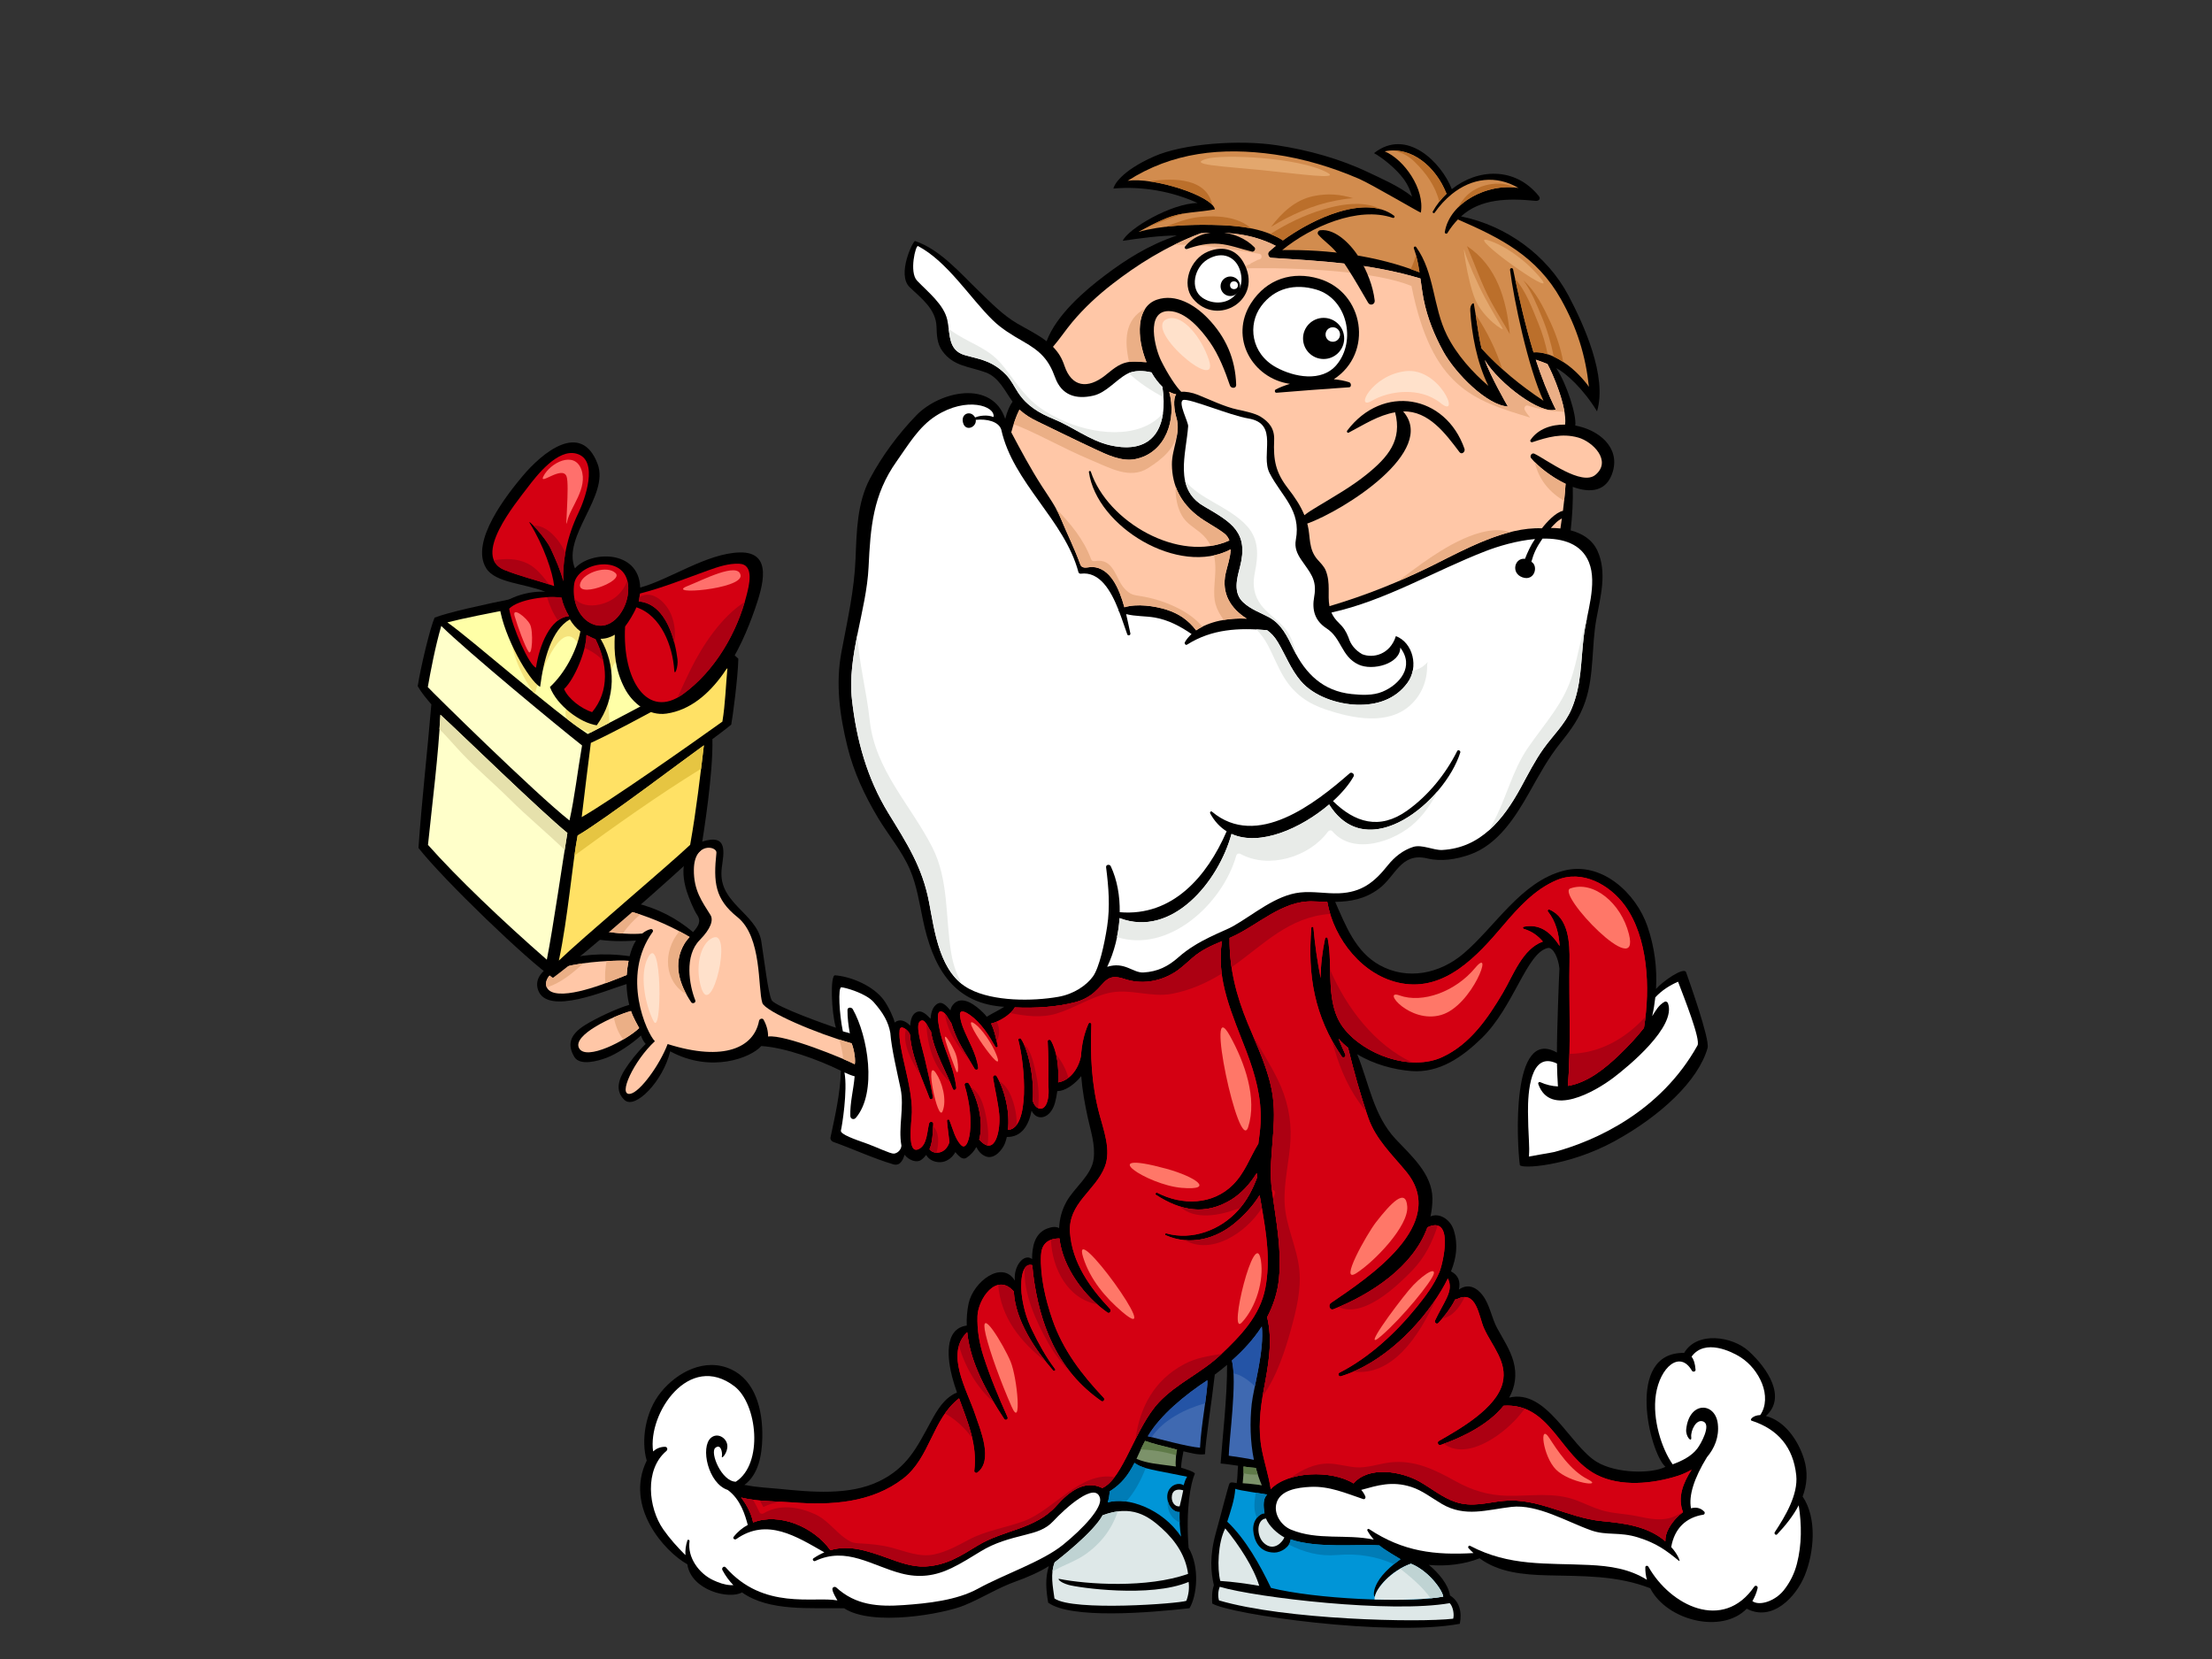 <?xml version="1.0" encoding="utf-8"?>
<!-- Generator: Adobe Illustrator 17.0.0, SVG Export Plug-In . SVG Version: 6.00 Build 0)  -->
<!DOCTYPE svg PUBLIC "-//W3C//DTD SVG 1.1//EN" "http://www.w3.org/Graphics/SVG/1.1/DTD/svg11.dtd">
<svg version="1.1" id="Layer_1" xmlns="http://www.w3.org/2000/svg" xmlns:xlink="http://www.w3.org/1999/xlink" x="0px" y="0px"
	 width="800px" height="600px" viewBox="0 0 800 600" enable-background="new 0 0 800 600" xml:space="preserve">
<rect x="0" y="0" width="800" height="600" fill="#333333" stroke="none"/>
<g>
	<path d="M426.917,210.768c-2.799-0.286-5.562-0.987-8.126-2.179c-2.421-1.125-4.416-2.73-6.99-3.521
		c-0.37-0.116-0.79,0.161-0.718,0.579c1.235,6.923,10.571,10.501,16.334,6.892C428.179,212.062,427.725,210.852,426.917,210.768z"/>
	<path d="M353.915,304.356c-1.428,2.014-2.667,4.25-3.683,6.591c-10.348-15.673-14.724-30.561-9.632-49.602
		c0.122-0.452-0.575-0.724-0.825-0.357c-1.936,2.829-3.29,5.808-4.217,8.853c-4.197-11.438-7.948-23.102-5.718-35.506
		c0.08-0.439-0.58-0.666-0.752-0.237c-5.275,13.034-2.85,28.971,5.38,40.399c-2.068,13.88,4.737,28.587,15.003,38.349
		c-2.039,5.592-2.598,11.706-0.492,17.294c0.302,0.8,1.464,0.666,1.489-0.221c0.214-8.739,1.23-16.849,4.093-25.143
		C354.693,304.395,354.19,303.971,353.915,304.356z"/>
	<path d="M651.945,541.232c1.571-4.229,2.006-8.796,0.474-13.645c-2.104-6.675-6.906-13.705-13.769-15.471
		c7.524-6.703,0.739-17.153-6.239-23.495c-5.852-5.317-18.667-7.299-23.316,0.682c-21.481-0.389-12.477,36.192-6.759,41.188
		c-5.014,2.6-17.848,2.465-24.868-1.791c-9.728-5.896-18.102-26.596-31.663-23.226c2.129-3.816,2.923-8.202,1.531-13.174
		c-1.18-4.202-3.761-8.105-5.842-11.898c-2.03-3.698-2.635-8.414-5.203-11.824c-2.665-3.542-5.768-4.219-8.656-2.196
		c0.567-2.683-0.023-5.115-2.864-6.575c1.881-4.683,2.654-9.554,1.033-14.787c-1.314-4.231-5.411-6.469-8.446-5.078
		c0.445-2.075,0.708-4.225,0.697-6.47c-0.052-8.92-7.727-15.553-13.311-21.515c-8.017-8.565-9.636-20.23-13.89-30.681
		c5.976,3.645,13.323,5.604,19.595,6.085c10.165,0.781,18.493-5.124,25.475-11.94c11.616-11.335,16.183-30.825,23.825-32.56
		c2.018-0.456,3.929,3.87,4.24,7.454c-0.139,2.432-0.924,22.605-0.911,30.362c-16.757-9.588-14.449,33.139-13.407,40.652
		c0.202,1.457,17.355,0.609,34.103-8.525c16.746-9.134,30.449-21.924,33.797-33.797c0.892-3.16-7.005-25.175-7.765-27.355
		c-0.76-2.18-8.626,3.375-10.887,6.027c0.447-7.521-0.527-15.123-3.062-22.575c-4.099-12.053-16.612-23.782-30.34-20.202
		c-15.482,4.032-24.633,20.12-36.212,29.971c-8.603,7.318-20.345,9.756-30.401,4.149c-8.7-4.853-12.213-14.268-16.017-22.853
		c5.556-0.096,10.722-0.964,15.81-4.743c6.11-4.531,7.895-13.279,17.536-10.963c5.05,1.212,10.411,0.319,15.232-1.348
		c10.275-3.559,16.654-13.708,21.698-22.645c3.482-6.171,6.759-12.257,11.215-17.809c3.862-4.811,6.919-9.002,8.943-14.919
		c3.286-9.615,2.23-20.2,4.076-30.109c1.474-7.908,3.851-16.643,0.389-24.343c-1.854-4.13-5.55-6.373-9.737-7.484
		c0.607-5.256,0.901-10.524,0.762-15.723c6.23,2.276,12.343,1.863,14.504-5.579c2.555-8.788-5.12-15.06-13.586-16.597
		c0.491-3.923-3.183-15.243-6.873-20.734c3.307,1.508,9.987,7.673,14.734,15.6c3.775-12.687-4.857-31.525-10.315-41.852
		c-7.771-14.704-22.571-25.335-38.878-28.662c7.072-6.446,17.015-6.614,26.976-5.618c1.084,0.108,2.016-0.682,1.14-1.767
		c-8.611-10.666-22.113-9.917-31.44-2.465c-3.757-9.666-16.349-22.33-28.136-13.033c2.74,1.493,7.931,5.485,10.812,9.463
		c1.409,1.946,2.308,4.05,2.961,6.242c-4.677-3.761-11.308-6.591-15.552-8.628c-10.491-5.032-21.884-8.159-33.353-9.921
		c-13.494-2.073-33.86-0.644-44.449,4.052c-12.053,5.348-14.46,10.412-14.682,11.602c10.43-0.941,21.301,1.053,30.46,5.231
		c-9.562,0.119-25.124,9.285-27.085,13.665c6.308-0.914,13.279-1.909,19.604-1.913c-10.392,3.489-18.692,8.886-25.971,14.375
		c-7.477,5.634-17.613,14.348-21.168,23.871c-3.24-2.526-7.2-4.418-10.623-6.421c-5.271-3.089-9.523-7.542-13.888-11.744
		c-6.699-6.453-13.977-15.013-23.056-18.094c-0.668-0.226-6.728,12.097-1.955,16.704c4.145,3.996,9.521,7.847,9.716,14.356
		c0.092,3.081,0.21,6.108,2.1,8.719c4.049,5.606,9.603,5.514,15.681,7.746c4.806,1.762,6.971,6.795,9.72,10.587
		c-0.936,1.25-1.909,3.318-2.658,6.224c-4.746-14.237-23.638-10.083-32.159-1.274c-6.476,6.696-12.391,14.657-16.767,22.892
		c-4.63,8.708-4.817,19.155-5.193,28.751c-0.451,11.606-2.959,22.516-5.103,33.881c-2.192,11.62-0.632,22.98,2.171,34.362
		c2.241,9.12,6.266,17.701,11.079,25.725c3.799,6.333,8.63,11.906,11.559,18.756c2.427,5.69,3.385,12.036,4.641,18.05
		c3.419,16.358,10.371,29.763,28.263,31.395c0.378,0.032,0.768,0.055,1.151,0.086c-2.035,1.302-4.267,2.341-6.316,3.597
		c-0.413-0.525-0.865-1.044-1.396-1.567c-2.507-2.459-7.708-6.711-10.883-2.7c-0.464,0.586-0.72,1.256-0.876,1.955
		c-1.079-1.166-2.705-3.36-4.475-2.495c-2.203,1.075-2.558,3.91-2.709,5.535c-1.197-1.186-3.192-3.612-5.403-2.207
		c-1.546,0.981-1.825,3.198-1.97,4.723c-0.873-0.981-3.234-3.036-5.609-1.153c-0.158-1.321-2.209-5.783-3.918-8.12
		c-3.738-5.096-11.717-8.498-17.626-8.958c-1.829-0.141-1.342,13.523,0.302,18.955c-2.194-0.645-21.895-7.637-23.197-9.918
		c-1.304-2.282-2.652-14.191-3.784-21.347c-0.815-5.111-5.105-8.865-8.45-12.387c-4.3-4.534-6.591-8.252-5.833-14.281
		c0.647-5.147,2.482-12.482-7.215-9.34c-6.247,2.024-8.214,9.533-5.424,18.069c0.716,2.19,2.421,6.491,3.693,8.378
		c1.657,2.457,0.414,4.061-1.441,6.255c-6.049-5.063-12.74-8.624-21.383-10.692c-7.935-1.896-16.656-3.307-24.83-1.818
		c-5.054,0.922-6.156,6.182-2.887,9.273c6.406,6.054,19.281,7.035,28.44,6.27c-1.065,1.663-1.778,3.654-2.295,5.678
		c-19.816-2.801-35.995,3.67-33.125,12.158c3.257,9.649,25.07-0.044,32.012-2.083c0.055,2.543,0.372,5.071,0.976,7.515
		c-4.483,1.277-11.784,4.733-15.848,7.227c-5.957,3.65-6.507,7.429-4.006,11.597c1.988,3.309,8.319,1.552,11.555,0.355
		c3.878-1.43,9.304-5.1,12.55-8.086c0.376,1.136,0.905,2.203,1.701,3.043c-3.118,3.038-5.942,6.759-7.494,9.197
		c-2.074,3.259-3.836,7.66-0.166,11.083c3.838,3.578,13.966-6.833,16.515-17.611c14.863,8.045,29.278,2.282,32.946-1.913
		c8.651,0.523,20.702,4.979,28.808,8.943c-0.256,8.219-2.073,16.146-3.782,24.157c-0.137,0.649,0.409,1.363,0.991,1.568
		c7.287,2.585,14.277,5.896,21.689,8.108c2.904,0.867,3.755-2.457,4.128-3.438c1.352,1.783,4.271,3.158,6.11,1.768
		c0.691-0.525,1.226-1.108,1.699-1.715c1.062,2.007,3.677,2.946,5.98,2.526c1.818-0.334,3.656-1.772,4.563-3.553
		c0.527,0.665,1.121,1.3,1.883,1.881c0.668,0.504,1.508,0.598,2.226,0.122c1.535-1.018,2.673-2.333,3.486-3.843
		c0.729,1.504,1.802,2.784,3.475,3.412c3.08,1.149,5.968-2.438,6.892-4.798c0.277-0.71,0.47-1.476,0.657-2.247
		c5.218,0.095,7.895-4.006,8.954-9.504c1.907,3.979,6.791,2.963,8.431-2.751c0.374-1.302,0.655-2.789,0.871-4.342
		c2.835,0.031,5.787-2.323,7.601-4.185c0.378-0.391,0.724-0.792,1.048-1.208c0.38,5.033,1.316,10.063,2.343,14.852
		c1.075,5.016,2.81,9.877,2.152,15.075c-0.745,5.9-6.944,10.352-9.76,15.344c-1.762,3.124-2.579,6.39-2.725,9.678
		c-1.083-0.603-2.503-0.535-4.345,0.168c-4.47,1.707-5.457,6.526-5.434,11.035c-2.938-2.293-6.812,2.604-6.209,7.814
		c-4.668-7.629-15.077,0.43-16.744,8.221c-0.573,2.683-0.768,5.357-0.678,8.013c-8.565,1.143-6.808,12.752-5.262,18.644
		c0.496,1.888,1.1,3.729,1.732,5.56c-4.594,1.955-7.083,6.203-9.403,10.47c-5.138,9.453-8.563,16.691-18.775,21.647
		c-10.778,5.229-24.61,3.868-36.121,2.732c-3.927-0.385-7.822-0.531-11.702-1.292c-0.682-0.135-0.212,0.063-0.869-0.135
		c4.979-3.717,6.331-10.409,6.465-17.174c0.198-10.26-2.665-20.528-11.116-24.545c-9.632-4.576-19.818,1.075-25.57,8.2
		c-5.743,7.114-7.202,17.624-5.12,24.723c-8.13,16.677,6.442,32.921,14.682,37.503c1.386,9.422,15.089,12.832,19.776,10.176
		c9.941,6.997,24.681,5.483,36.942,5.732c10.224,6.724,35.968,2.01,43.355-1.016c6.833-2.799,12.024-6.298,18.789-8.708
		c3.836-1.367,8.399-3.324,11.889-5.52c-1.392,4.242-1.004,8.827-0.241,13.212c8.189,5.955,36.186,3.706,51.101,2.018
		c2.671-4.363,3.845-14.829-0.319-21.849c-1.088-13.888,0.743-23.453,2.245-26.727c0.309-0.674-3.721-1.869-4.966-2.253
		c0.086-2.07,0.508-4.181,0.855-5.928c2.291,0.536,5.546,1.441,7.813,1.044c0.141-4.641,2.478-19.448,3.503-28.562
		c0.008-0.069-0.015-0.118-0.015-0.183c1.524-1.136,3.018-2.327,4.481-3.559c0.099,11.524-1.779,27.522-2.341,35.68
		c1.611,0.099,4.727,0.554,6.312,0.8c-0.216,2.083-0.147,4.233-0.491,6.302c-0.26-0.006-2.163-0.634-2.587,0.073
		c-0.422,0.704-3.332,12.175-4.867,17.62c-2.45,8.687-1.886,14.455-0.792,19.243c-0.754,2.222-0.714,4.101-0.607,6.581
		c6.408,3.967,63.809,12.129,89.555,7.345c0.846-4.221-0.141-8.162-3.553-10.243c-0.598-4.063-4.33-8.257-7.217-10.699
		c-0.145-0.122-0.286-0.231-0.433-0.35c6.451,0.6,13.065-0.284,18.357-2.398c6.904,5.124,15.803,5.943,24.564,6.163
		c12.83,0.33,24.959-0.059,37.142,4.67c6.018,11.725,25.927,16.65,34.899,7.398c9.216,4.817,17.76-4.12,21-12.051
		C656.083,561.511,657.253,549.044,651.945,541.232z"/>
	<path fill="#FFC7A7" d="M226.659,352.601c-5.542,2.236-20.877,8.704-27.067,6.173c-3.67-1.501-2.814-6.892,4.5-9.002
		c7.316-2.112,19.417-2.532,23.235-2.276C226.97,349.296,226.751,351.06,226.659,352.601z"/>
	<path fill="#FFFFFF" d="M603.235,362.821c-0.158-0.42-0.724-0.76-1.163-0.533c-2.125,1.098-3.293,3.238-4.54,5.229
		c0.523-2.258,0.882-4.534,1.136-6.82c2.434-2.595,5.144-4.294,8.225-5.651c2.234,5.896,8.219,20.901,7.026,23.044
		c-13.399,24.053-36.961,34.521-51.719,38.53c-0.752,0.204-9.26,1.604-9.266,1.663c0.172-1.921,0.145-3.62,0.032-5.573
		c-0.202-3.54-0.323-7.087-0.349-10.637c-0.046-6.757,0.726-22.128,10.482-17.426c0.054,2.769,0.155,5.531,0.35,8.277
		c-2.112-0.097-4.267-0.571-6.457-1.565c-0.43-0.195-0.792,0.282-0.659,0.674c4.246,12.215,20.639,2.659,27.042-2.159
		C589.003,385.634,606.401,371.264,603.235,362.821z"/>
	<path fill="#D40012" d="M506.778,355.614c15.944,2.965,27.627-10.05,36.761-20.786c5.529-6.497,11.45-13.149,19.472-16.526
		c9.286-3.91,19.182,1.73,24.616,9.155c8.378,11.44,9.306,29.797,6.929,44.287c-2.616,3.366-5.577,6.495-8.611,9.441
		c-5.323,5.164-11.788,10.384-18.884,11.539c1.176-14.779,0.307-30.08,0.577-44.932c0.12-6.627-0.258-15.875-7.28-18.827
		c-0.389-0.166-0.819,0.309-0.538,0.663c2.893,3.654,3.95,7.986,4.241,12.507c-0.676-1.075-1.451-2.102-2.303-3.066
		c-2.919-3.311-6.455-4.787-10.709-3.876c-0.424,0.09-0.267,0.651,0.057,0.75c2.999,0.89,5.151,2.549,6.9,4.586
		c-7.383,2.612-10.737,12.223-14.424,18.464c-5.479,9.279-11.879,18.646-21.939,23.308c-11.503,5.327-28.421-0.937-35.756-10.573
		c-6.81-8.941-3.65-22.008-5.709-32.287c-0.105-0.536-0.831-0.54-0.945-0.002c-0.978,4.573-1.592,9.456-1.602,14.319
		c-1.199-5.932-2.039-11.983-2.614-18.224c-0.036-0.411-0.708-0.487-0.746-0.044c-1.417,17.244,1.06,31.982,10.972,46.603
		c0.556,0.817,1.715,0.109,1.308-0.771c-0.874-1.883-1.684-3.769-2.446-5.659c1.008,1.206,2.19,2.276,3.433,3.284
		c2.077,8.454,4.485,17.2,7.324,25.332c2.713,7.784,8.565,13.223,13.693,19.444c15.69,19.027-13.802,38.383-27.224,47.53
		c-1.088,0.741-0.405,2.786,0.96,2.238c13.525-5.393,28.82-15.306,33.965-29.597c9.835-4.636,5.523,13.315,4.365,16.093
		c-1.967,4.733-5.157,8.914-8.364,12.868c-7.463,9.199-17.193,18.199-27.823,23.604c-0.708,0.357-0.258,1.531,0.508,1.294
		c14.907-4.563,28.658-18.126,36.44-31.212c0.819-1.379,1.571-2.774,2.257-4.183c1.105,2.293,0.857,4.387-0.462,7.16
		c-1.296,2.73-2.9,5.312-4.164,8.053c-0.336,0.733,0.569,1.543,1.18,0.895c1.726-1.825,4.437-5.121,6.127-8.517
		c0.18,0.025,0.367,0.04,0.55-0.055c7.177-3.662,7.939,6.239,9.827,10.47c2.873,6.438,8.618,12.21,6.74,19.833
		c-2.255,9.157-15.497,16.648-23.062,20.962c-0.785,0.449-0.208,1.726,0.644,1.434c7.631-2.6,17.317-7.303,22.773-14.172
		c16.967-1.104,20.289,18.117,33.61,24.95c8.739,4.477,20.303,3.272,29.318,0.424c1.814-0.573,3.507-1.361,5.094-2.274
		c-3.082,4.777-5.197,9.991-3.133,15.379c-0.901,0.63-1.734,1.359-2.413,2.096c-2.119,2.285-4.082,5.279-3.983,8.416
		c-6.322-5.395-14.478-6.476-23.012-7.293c-12.328-1.182-23.027-8.561-35.594-7.301c-5.989,0.598-11.194,2.396-17.279,0.388
		c-4.62-1.522-8.72-4.943-12.943-7.339c-6.612-3.755-18.388-5.8-23.934,0.622c-7.998-4.949-23.77-4.441-29.954,2.114
		c-0.705-4.827-2.284-9.521-3.213-14.323c-1.434-7.429-0.624-14.644,0.76-22.004c1.606-8.525,3.248-17.401,1.17-25.895
		c2.266-4.324,3.813-9.025,4.288-14.149c0.998-10.741-1.111-20.988-2.539-31.575c-1.546-11.465,1.81-22.487,0.321-33.864
		c-1.216-9.296-5.548-18.081-9.086-26.647c-4.17-10.087-6.732-20.081-6.566-30.924c0.202-0.084,0.401-0.172,0.603-0.262
		c9.563-4.242,18.367-13.281,29.347-12.95c1.837,0.055,3.614,0.122,5.359,0.159C482.399,339.744,492.978,353.053,506.778,355.614z"
		/>
	<path fill="#DEE8E8" d="M464.51,556.021c-0.492,1.401-3.656,5.35-7.316,2.112c-2.98-2.641-2.707-8.691,0.668-8.952
		C458.935,551.933,461.908,554.6,464.51,556.021z"/>
	<path fill="#7C926A" d="M456.365,537.203c-0.823-0.191-1.715-0.25-2.625-0.369c-1.42-0.183-2.866-0.321-4.313-0.403
		c0.191-1.976,0.422-4.036,0.302-6.045c1.478,0.225,2.953,0.43,4.45,0.506C454.75,533.071,455.506,535.166,456.365,537.203z"/>
	<path fill="#D28C4E" d="M411.758,83.861c3.326-1.807,6.669-3.561,10.207-4.979c5.712-2.294,11.518-2.034,17.412-3.168
		c-0.871-4.902-22.302-11.766-31.556-10.315c16.112-10.332,33.982-12.251,53.128-9.535c10.556,1.5,20.92,4.63,30.685,8.857
		c4.259,1.843,22.199,12.398,22.237,12.179c1.462-8.554-6.054-19.215-13.088-22.175c9.859-1.99,18.55,5.843,22.206,14.979
		c0.052,0.134,0.134,0.233,0.214,0.33c-1.947,1.87-3.668,4.034-5.029,6.489c-0.218,0.392,0.405,0.797,0.665,0.429
		c1.842-2.631,3.902-4.846,6.102-6.643c0.04-0.025,0.071-0.061,0.109-0.091c7.227-5.845,16.011-7.017,24.148-2.221
		c-10.95-1.91-24.952,5.146-26.666,15.953c-0.078,0.484,0.647,0.804,0.915,0.367c1.178-1.919,2.465-3.538,3.822-4.947
		c15.478,6.716,28.566,13.353,37.257,28.828c5.904,10.503,8.928,20.494,10.13,31.688c-1.503-2.112-3.309-4.011-4.658-5.308
		c-3.687-3.542-9.88-7.62-15.379-7.15c-3.043-9.882-5.304-20.06-7.395-30.006c-0.149-0.701-1.188-0.527-1.098,0.185
		c1.314,10.562,6.551,35.529,12.095,47.345c-8.282-5.514-15.524-11.389-22.403-18.936c-1.254-5.302-1.793-10.818-2.786-16.164
		c-0.101-0.554-1.422,0.288-1.294,2.474c0.477,8.13,2.312,18.67,6.551,27.233c-5.518-4.672-11.465-11.202-15.031-18.403
		c-5.035-10.161-4.414-22.546-11.089-31.805c-0.326-0.45-1.012-0.041-0.83,0.461c1.027,2.793,1.59,5.716,2.048,8.668
		c-15.444-6.049-33.018-8.299-49.655-8.032c10.375-8.477,27.499-15.975,39.993-11.651c0.464,0.162,0.894-0.45,0.462-0.773
		c-10.362-7.793-29.219,0.923-40.249,8.947c-0.073-0.073-0.128-0.158-0.229-0.219c-7.524-4.526-16.593-5.251-25.19-5.42
		C430.457,81.174,420.225,81.503,411.758,83.861z"/>
	<path fill="#BB6F2B" d="M511.613,58.534c4.183,4.107,7.53,8.731,8.928,14.44c0.825-1.048,1.716-2.03,2.663-2.94
		c-0.08-0.097-0.162-0.197-0.214-0.33c-3.269-8.161-10.554-15.262-19.1-15.268C506.66,55.022,509.219,56.184,511.613,58.534z"/>
	<path fill="#BB6F2B" d="M529.907,71.329c-1.037,1.18-1.909,2.441-2.652,3.765c5.109-5.158,13.359-8.037,20.597-7.261
		C542.243,64.889,533.913,66.773,529.907,71.329z"/>
	<path fill="#BB6F2B" d="M535.818,126.017c2.438,2.675,4.928,5.132,7.486,7.448c-2.213-6.98-5.489-13.569-9.624-19.768
		C534.321,117.813,534.863,121.977,535.818,126.017z"/>
	<path fill="#BB6F2B" d="M499.405,75.716c-1.128-0.622-2.318-1.107-3.578-1.398c-5.76-1.317-11.77-0.2-17.361,1.46
		c-6.845,2.034-13.111,5.15-19.077,8.879c1.478,0.595,2.933,1.263,4.319,2.096c0.101,0.061,0.156,0.146,0.229,0.219
		C473.436,80.063,488.721,72.669,499.405,75.716z"/>
	<path fill="#BB6F2B" d="M415.29,81.99c4.756-1.541,9.195-4.032,14.161-4.97c-2.513,0.359-5.008,0.867-7.486,1.861
		C419.673,79.803,417.468,80.867,415.29,81.99z"/>
	<path fill="#BB6F2B" d="M434.002,78.446c-4.447,0.45-8.519,2.045-12.599,3.593c5.905-0.702,11.954-0.808,17.114-0.706
		c4.641,0.091,9.418,0.362,14.016,1.295C447.842,78.357,440.058,77.83,434.002,78.446z"/>
	<path fill="#BB6F2B" d="M530.537,89.004c2.913,6.721,5.247,13.724,8.731,20.144c2.155,3.971,4.615,7.778,6.783,11.725
		C544.904,108.52,541.364,96.116,530.537,89.004z"/>
	<path fill="#BB6F2B" d="M489.343,71.682c-4.571-1.398-9.098-1.855-14.392-0.737c-6.528,1.377-11.348,5.943-15.259,11.104
		c7.244-4.388,14.955-7.878,23.392-9.496C485.118,72.163,487.23,71.819,489.343,71.682z"/>
	<path fill="#BB6F2B" d="M550.979,101.437c2.912,3.946,4.796,8.75,6.656,13.202c1.961,4.695,3.339,9.493,4.321,14.384
		c1.186,0.546,2.318,1.216,3.404,1.923c-0.852-5.126-2.791-10.457-4.596-14.352C558.129,110.905,555.475,105.492,550.979,101.437z"
		/>
	<path fill="#BB6F2B" d="M510.192,97.346c1.067,0.376,2.146,0.727,3.194,1.136c-0.328-2.114-0.716-4.206-1.283-6.253
		C511.622,93.992,510.987,95.698,510.192,97.346z"/>
	<path fill="#BB6F2B" d="M438.451,74.118c-2.012-9.473-13.319-9.971-22.766-8.53C424.424,66.795,435.236,70.651,438.451,74.118z"/>
	<path fill="#BB6F2B" d="M547.972,100.914c1.89,8.828,3.96,17.781,6.646,26.514c1.676-0.143,3.417,0.17,5.136,0.731
		c-0.811-3.853-1.894-7.643-3.416-11.288C554.139,111.606,551.968,105.28,547.972,100.914z"/>
	<path fill="#FFC7A7" d="M387.833,116.457c4.32-5.151,9.307-9.758,14.615-13.853c8.5-6.56,18.878-13.367,31.833-18.243
		c9.185-0.581,18.262,0.004,27.122,4.546c-0.888,0.717-1.726,1.423-2.444,2.093c-0.733,0.683-0.172,2.174,0.813,2.239
		c18.01,1.182,35.739,2.005,53.949,7.482c0.365,2.602,0.697,5.214,1.207,7.767c1.292,6.47,3.828,12.7,6.971,18.47
		c4.454,8.174,16.003,19.667,23.457,20.053c-0.33-0.458-6.457-11.291-8.383-16.83c5.279,8.704,20.456,19.909,25.694,17.933
		c-2.864-5.772-5.212-11.828-7.226-18.023c1.466,0.496,2.86,0.993,4.21,1.548c1.766,3.15,7.158,15.499,6.4,21.918
		c-5.015-0.067-9.833,1.596-12.504,5.541c-0.321,0.474,0.16,0.983,0.661,0.817c5.562-1.84,10.707-3.318,16.576-1.671
		c5.249,1.474,12.244,8.426,6.258,13.468c-5.006,4.219-17.588-5.451-22.128-7.626c-0.947-0.454-1.778,0.854-1.161,1.606
		c2.35,2.877,7.282,6.831,12.502,9.304c-0.021,0.09-0.061,0.164-0.065,0.26c-0.187,3.177-0.525,6.344-0.928,9.496
		c-2.631,0.548-5.89,4.09-7.614,6.32c-13.227-0.561-27.858,7.599-39.456,13.378c-12.063,6.012-24.463,10.955-37.377,14.774
		c-0.771-4.051,0.481-8.25-1.325-12.84c-0.599-1.524-1.9-2.77-2.961-3.965c-3.41-3.845-2.522-8.292-3.603-12.553
		c-0.044-0.174-0.116-0.323-0.162-0.493c13.42-4.859,47.244-26.271,34.704-40.575c9.237-0.26,15.375,8.089,20.373,14.715
		c0.815,1.084,2.178-0.13,1.806-1.203c-6.808-19.594-29.597-23.566-42.429-6.554c-0.26,0.342,0.103,0.947,0.535,0.72
		c5.565-2.896,10.638-6.287,16.809-7.368c2.633,10.056-2.455,16.169-10.409,22.565c-5.466,4.395-11.635,7.874-17.613,11.496
		c-1.657,1.004-3.309,1.974-4.783,3.162c-1.426-3.503-3.498-6.551-5.919-9.67c-4.527-5.833-5.344-10.302-5.029-17.479
		c0.181-4.126-1.785-6.555-4.954-8.519c-1.951-1.208-6.098-2.081-8.29-2.539c-4.63-0.974-10.002-3.599-14.371-5.346
		c-2.071-0.83-4.427-1.235-5.978-1.079c-1.783-1.707-4.813-6.226-7.314-11.306c-2.123-4.315-5.739-17.934,2.805-17.884
		c6.159,0.036,11.7,6.722,14.875,11.253c3.207,4.578,5.451,10.388,7.249,15.656c0.387,1.142,2.287,1.161,2.247-0.22
		c-0.277-9.453-3.757-17.372-10.331-24.156c-4.651-4.802-11.547-8.964-18.327-6.665c-7.618,2.58-7.412,13.714-3.767,22.621
		c-2.373-0.078-4.534-0.506-7.049,0.025c-3.198,0.674-5.43,2.812-7.982,4.811c-6.259,4.907-12.042,4.173-14.638-3.523
		c-0.956-2.837-2.138-4.783-4.162-6.89C383.302,122.565,385.401,119.355,387.833,116.457z"/>
	<path fill="#FFC7A7" d="M564.867,187.473c-0.177,1.218-0.321,2.442-0.527,3.656c-1.155-0.138-2.304-0.162-3.45-0.189
		c0.657-0.718,1.329-1.426,2.041-2.092C563.492,188.319,564.193,187.904,564.867,187.473z"/>
	<path fill="#FFFFFF" d="M435.337,183.049c-10.888-6.342-6.364-18.77-5.626-28.898c0.109-1.489-3.799-8.653-1.831-9.468
		c1.972-0.815,16.935,5.562,23.598,6.663c11.272,1.862,4.292,13.181,7.692,19.772c4.397,8.525,11.497,13.389,9.491,24.095
		c-0.527,2.789,0.416,4.956,1.917,7.2c3.053,4.575,5.879,6.997,4.72,13.367c-0.893,4.905,0.262,8.742,4.471,11.482
		c5.487,3.572,5.26,10.079,11.476,13.05c5.155,2.459,15.203-0.229,15.178-6.094c5.267,6.831-0.206,13.361-6.449,15.952
		c-3.431,1.426-7.555,1.222-11.137,0.844c-10.281-1.077-16.668-7.27-21.026-16.236c-2.203-4.537-4.3-9.086-8.897-11.559
		c-3.263-1.756-6.346-2.726-9.218-5.321c-3.805-3.441-2.356-8.593-1.268-12.759C451.729,192.483,445.49,188.964,435.337,183.049z"/>
	<path fill="#FFFFFF" d="M363.891,135.561c-2.832-2.94-5.741-4.571-9.688-5.733c-1.778-0.523-3.597-0.897-5.376-1.428
		c-6.092-1.818-5.13-7.803-6.222-12.7c-1.252-5.617-7.018-10.085-10.923-14.178c-2.963-3.101-0.506-12.974,0.33-12.533
		c10.707,5.646,18.863,18.862,27.043,26.818c3.27,3.181,7.066,5.428,11.001,7.683c6.237,3.576,9.174,6.468,11.536,13.004
		c2.333,6.449,7.509,8.063,13.842,6.591c4.683-1.088,8.097-5.64,12.185-7.866c2.432-1.327,5.911-1.23,8.805-0.533
		c1.165,2.052,2.511,3.828,3.975,5.201c2.169,14.342-3.127,24.822-19.043,21.12c-7.181-1.673-13.447-6.675-20.272-9.453
		c-5.168-2.106-9.63-4.689-12.851-9.556C366.814,139.853,365.697,137.436,363.891,135.561z"/>
	<path fill="#FFC7A7" d="M368.697,148.147c1.972,1.827,4.048,3.093,6.673,4.355c6.77,3.257,13.58,6.631,20.402,9.806
		c4.466,2.077,9.789,4.746,14.879,3.717c10.974-2.218,14.968-14.395,12.202-24.341c0.831,0.458,1.674,0.785,2.534,0.93
		c-1.239,1.573-0.68,5.93,0.046,8.309c1.795,5.904-1.644,11.223-1.596,17.071c0.065,7.734,3.242,13.838,9.243,18.523
		c3.068,2.392,6.634,4.053,9.724,6.425c0.916,0.705,1.455,1.581,1.814,2.524c-18.185,8.238-44.082-6.688-50.114-24.9
		c-0.122-0.374-0.748-0.281-0.689,0.128c2.757,19.805,32.509,37.91,51.286,27.986c-0.113,3.005-1.308,6.293-1.837,8.733
		c-1.569,7.245,1.839,12.664,7.633,16.335c-6.487-0.361-13.538,0.934-18.29,4.231c-2.835-3.696-6.262-6.087-10.814-7.505
		c-4.242-1.319-10.524-2.247-15.146-0.849c-1.898-6.915-5.107-14.222-11.522-14.566c-1.508-0.078-3.713,1.01-4.435-0.966
		c-2.106-5.804-4.806-11.175-7.16-16.868c-1.678-4.053-4.334-7.683-6.696-11.349c-4.122-6.398-7.591-12.925-11.095-19.512
		C366.511,153.426,367.45,150.621,368.697,148.147z"/>
	<path fill="#FFFFFF" d="M350.687,357.721c-10.856-5.636-12.624-20.648-14.659-31.346c-2.455-12.895-8.076-21.416-14.787-32.383
		c-7.65-12.504-11.45-26.33-13.096-40.8c-1.827-16.041,5.218-32.134,5.987-48.136c0.687-14.327,1.546-26.074,10.129-38.179
		c4.238-5.978,7.988-12.496,14.21-16.481c11.137-7.125,21.597-3.555,20.849,0.43c-2.243-0.915-5.145-0.5-6.667,0.162
		c-1.384-2.654-5.206-1.617-4.372,1.829c0.838,3.446,4.979,1.741,4.62-0.979c4.095-0.433,8.33,0.645,9.229,3.562
		c4.24,19.26,22.905,32.675,27.896,51.521c0.088,0.321,0.454,0.605,0.794,0.563c6.948-0.917,10.984,6.174,13.724,13.132
		c-0.073,0.187-0.032,0.409,0.147,0.506c0.019,0.008,0.04,0.017,0.057,0.025c1.184,3.068,2.125,6.073,2.952,8.303
		c0.237,0.634,1.262,0.288,1.115-0.361c-0.414-1.8-0.89-4.3-1.533-6.996c3.292,0.861,7.066,0.68,10.329,1.243
		c4.909,0.848,9.281,3.183,13.332,5.966c-0.949,0.871-1.778,1.839-2.408,2.931c-0.279,0.487,0.231,1.258,0.798,0.901
		c9.008-5.705,18.779-6.108,28.91-5.222c1.403,0.997,2.675,2.266,3.91,4.342c2.826,4.754,4.64,9.735,8.263,14.018
		c4.704,5.558,13.248,8.393,20.318,8.613c7.055,0.216,13.848-1.858,18.29-7.916c4.162-5.672,2.052-14.533-4.181-16.916
		c-2.066,6.602-8.124,8.154-12.169,6.556c-2.543-1.451-4.202-3.49-4.987-6.104c-0.909-2.238-1.747-3.578-3.469-5.21
		c-1.31-1.247-2.14-2.497-2.692-3.755c19.604-4.344,37.142-15.01,55.78-22.229c4.425-1.714,11.203-3.778,17.855-4.363
		c-1.545,2.197-2.721,4.848-3.626,7.16c-3.738-0.485-5.216,5.164-0.924,6.692c4.361,1.55,5.909-4.08,3.238-5.628
		c0.842-3.095,1.827-5.207,4.013-8.376c7.329-0.162,14.082,1.831,16.805,8.559c3.139,7.755-0.865,18.602-1.856,26.59
		c-1.136,9.141-0.762,17.79-4.451,26.477c-2.299,5.426-6.682,9.525-10.067,14.237c-3.183,4.435-5.659,9.38-8.269,14.159
		c-6.243,11.435-14.43,21.824-28.394,22.586c-3.175,0.176-7.36-2.116-10.531-1.104c-3.737,1.189-6.803,3.67-9.241,6.73
		c-4.828,6.064-9.437,9.733-17.63,10.037c-4.685,0.172-9.3-0.792-13.995-0.294c-8.863,0.937-16.811,7.99-24.314,12.221
		c-3.5,1.97-12.645,4.926-19.688,11.188c-3.775,3.356-7.553,5.229-12.685,5.523c-3.816,0.218-6.72-4.048-13.113-2.045
		c2.579-5.395,4.105-11.522,4.469-17.62c19.045,7.263,35.842-13.269,40.487-30.447c10.316,4.676,25.278-2.087,35.308-10.648
		c13.899,22.254,41.82-1.06,47.433-18.783c0.204-0.649-0.79-1.18-1.115-0.535c-4.219,8.382-10.434,16.063-18.09,21.534
		c-10.025,7.162-18.976,4.286-26.828-3.429c3.236-2.952,5.856-6.058,7.467-8.947c0.449-0.804-0.726-1.734-1.409-1.134
		c-12.506,10.953-33.627,27.52-49.812,13.909c-0.428-0.357-0.882,0.204-0.655,0.624c1.594,2.931,3.628,5.027,5.947,6.468
		c-7.076,16.351-19.598,30.893-38.671,29.253c0.08-5.858-0.907-11.616-3.219-16.591c-0.399-0.857-1.842-0.683-1.707,0.372
		c0.918,7.154,1.476,14.231,0.38,21.391c-0.983,6.402-2.875,14.936-5.13,18.067c-2.255,3.129-6.787,6.367-12.578,7.375
		C373.311,362.164,359.317,362.202,350.687,357.721z"/>
	<path fill="#E8EBE8" d="M465.421,228.18c-2.885-4.036-7.793-6.472-10.277-10.797c-1.965-3.425-2.031-6.784-1.258-10.594
		c1.213-5.98,1.466-11.768-2.925-16.576c-6.396-7.011-17.048-9.609-22.376-16.396c0.766,3.635,2.681,6.86,6.753,9.233
		c10.153,5.915,16.393,9.434,13.092,22.088c-1.088,4.166-2.537,9.319,1.268,12.759c2.871,2.595,5.955,3.564,9.218,5.321
		c4.598,2.473,6.694,7.022,8.897,11.559c0.355,0.727,0.726,1.428,1.105,2.115C468.105,233.77,467.211,230.688,465.421,228.18z"/>
	<path fill="#E8EBE8" d="M420.767,143.631c-0.067-1.216-0.172-2.455-0.368-3.746c-1.464-1.373-2.81-3.148-3.975-5.201
		c-2.673-0.642-5.831-0.76-8.215,0.267C411.93,138.404,416.265,141.285,420.767,143.631z"/>
	<path fill="#E8EBE8" d="M383.335,151.597c-3.631-1.747-7.236-3.819-10.205-6.579c-4.37-4.055-7.288-9.164-11.159-13.63
		c-4.5-5.191-10.079-6.839-15.686-10.315c-1.081-0.668-2.135-1.377-3.169-2.112c0.495,4.021,0.932,8.015,5.713,9.439
		c1.779,0.531,3.599,0.905,5.376,1.428c3.946,1.163,6.856,2.793,9.688,5.733c1.806,1.875,2.923,4.292,4.342,6.436
		c3.221,4.867,7.683,7.45,12.851,9.556c6.825,2.778,13.092,7.78,20.272,9.453c12.043,2.801,17.996-2.522,19.245-11.49
		C412.031,159.231,394.995,157.208,383.335,151.597z"/>
	<path fill="#E8EBE8" d="M458.71,233.655c1.967,3.801,3.521,7.864,5.781,11.509c3.635,5.861,8.574,9.294,15.058,11.463
		c9.342,3.125,22.264,5.911,30.491-1.562c4.055-3.681,6.132-8.788,6.102-14.27c-0.004-0.645,0.135-1.088,0.273-1.365
		c-0.029,0.027-0.04,0.044-0.075,0.074c-0.601,0.542-1.581,1.491-2.3,1.894c-1.086,0.611-2.018,0.964-3.106,1.186
		c-0.313,1.552-0.932,3.059-1.907,4.386c-4.443,6.058-11.236,8.131-18.29,7.916c-7.07-0.22-15.614-3.055-20.318-8.613
		c-3.624-4.282-5.438-9.264-8.263-14.018c-1.235-2.075-2.507-3.345-3.91-4.342c-1.308-0.115-2.608-0.206-3.901-0.269
		C456.021,229.278,457.478,231.277,458.71,233.655z"/>
	<path fill="#E8EBE8" d="M447.109,309.456c0.187-0.659,0.936-0.941,1.524-0.621c10.218,5.598,24.875,1.132,31.594-8.003
		c0.363-0.495,1.157-0.764,1.627-0.21c7.578,8.918,22.8,3.729,30.091-3.282c3.349-3.215,5.983-7.055,7.998-11.215
		c-10.913,12.759-28.932,21.332-39.242,4.823c-10.029,8.561-24.992,15.324-35.308,10.648c-4.645,17.177-21.443,37.709-40.487,30.447
		c-0.135,2.295-0.491,4.582-0.951,6.843C422.642,344.889,442.149,326.924,447.109,309.456z"/>
	<path fill="#E8EBE8" d="M344.022,344.716c-2.138-12.798-0.81-26.527-6.898-38.389c-7.92-15.427-20.669-27.919-22.588-45.867
		c-1.106-10.331-3.832-20.41-4.479-30.792c-1.575,7.843-2.803,15.69-1.911,23.526c1.646,14.47,5.445,28.297,13.096,40.8
		c6.711,10.967,12.332,19.488,14.787,32.383c1.856,9.758,3.515,23.083,12.026,29.629
		C346.099,352.78,344.738,349.019,344.022,344.716z"/>
	<path fill="#E8EBE8" d="M568.894,243.389c-3.133,10.892-10.058,17.954-16.314,27.081c-5.818,8.483-7.851,18.571-12.79,27.474
		c-0.506,0.915-1.042,1.781-1.598,2.621c4.821-4.171,8.595-9.809,11.835-15.745c2.61-4.779,5.086-9.724,8.269-14.159
		c3.385-4.712,7.769-8.811,10.067-14.237c3.689-8.687,3.314-17.336,4.451-26.477c0.264-2.112,0.735-4.426,1.229-6.831
		C571.914,229.675,570.837,236.638,568.894,243.389z"/>
	<path fill="#FFC7A7" d="M209.423,379.071c-2.532-4.784,12.538-11.715,18.789-13.42c0.716,2.167,2.451,5.273,2.954,6.165
		C226.604,376.22,211.954,383.851,209.423,379.071z"/>
	<path fill="#FFC7A7" d="M277.781,374.872c0.042-1.85-0.428-3.884-1.613-6.075c-0.374-0.693-1.506-0.363-1.65,0.39
		c-1.816,9.638-12.589,14.877-33.056,8.408c-2.898,7.631-9.98,17.33-13.473,17.991c-4.815,0.905,1.291-12.047,8.851-19.01
		c-2.919-2.887-12.347-23.57-0.792-39.533c0.328-0.45-0.105-1.168-0.737-1.016c-1.178,0.292-2.15,0.88-3.036,1.59
		c-7.358,0.758-21.269-1.575-25.368-4.027c-3.752-2.241-5.059-5.474,0.64-6.123c13.92-1.587,30.448,4.691,41.845,11.396
		c-0.701,0.817-1.371,1.623-1.846,2.423c-4.319,7.259-1.858,14.699,2.421,21.17c0.506,0.762,1.837,0.195,1.482-0.699
		c-2.186-5.501-4.009-16.08,1.608-21.777c4.08-4.137,5.002-7.263,3.901-9.038c-3.024-4.872-6.117-8.88-6.012-16.486
		c0.139-10.13,8.41-8.427,8.16-6.047c-1.125,10.69-0.563,16.74,7.591,23.27c9.008,7.215,7.314,25.712,9.011,31.035
		c0.983,3.095,19.696,11.116,32.306,14.623c1.037,2.683,1.457,6.342,1.113,7.564C305.222,382.868,283.862,374.053,277.781,374.872z"
		/>
	<path fill="#FFFFFF" d="M326.014,414.336c-0.082,1.558-1.487,2.808-2.755,2.889c-1.268,0.078-6.497-2.484-9.779-3.633
		c-3.943-1.39-9.731-3.354-9.355-4.729c0.376-1.377,2.493-14.447,1.287-21.004c1.239,0.58,2.543,1.119,3.685,1.405
		c-0.399,4.821-1.72,9.481-1.564,14.331c0.034,1.128,1.289,1.514,2.001,0.676c7.763-9.143,4.351-29.639-1.113-39.285
		c-0.437-0.771-1.907-0.819-1.919,0.298c-0.03,2.841,0.359,5.651,0.85,8.456c-0.554-0.336-1.898-0.483-2.524-0.754
		c-1.315-6.316-1.8-15.936-0.548-15.917c1.25,0.021,8.832,2.127,11.658,5.321c3.522,3.985,5.35,7.219,6.054,11.159
		c0.422,5.768,2.576,14.686,3.708,20.131C327.117,400.517,324.788,407.675,326.014,414.336z"/>
	<path fill="#FFFFFF" d="M384.458,558.695c-7.456,6.048-21.095,10.575-30.811,15.898c-7.687,4.21-18.184,5.291-26.809,5.909
		c-9.22,0.661-17.372,0.063-24.406-6.379c-0.521-0.474-1.451-0.075-1.38,0.657c0.12,1.283,1.277,3.032,1.806,4.032
		c-8.441-1.546-26.729,3.656-40.401-11.946c-0.598-0.68-1.592,0.198-1.197,0.945c1.136,2.154,2.484,3.952,3.985,5.487
		c-0.336,0.006-0.674,0.006-1.02-0.011c-2.198-0.109-4.3-0.88-6.27-1.795c-5.168-2.398-9.43-8.254-8.574-14.136
		c0.061-0.441-0.63-0.699-0.779-0.24c-0.59,1.814-0.81,3.597-0.706,5.319c-2.925-2.908-5.674-5.959-8.051-9.367
		c-5.363-7.711-6.831-21.557,1.144-28.281c0.624-0.525,0.393-1.548-0.506-1.535c-1.745,0.023-3.141,0.662-4.271,1.678
		c-2.009-13.789,13.03-36.153,29.44-23.533c8.261,6.354,10.547,28.041,0.456,34.494c-5.174-0.128-9.395-10.539-7.425-12.227
		s2.673,1.546,2.392,3.095c-0.216,1.199,2.247-1.411,1.968-4.08c-0.279-2.673-3.559-4.687-5.909-2.673
		c-3.939,3.377-1.021,16.547,6.051,18.852c4.744,3.463,6.333,9.285,7.259,12.645c-1.879,1.031-3.62,2.421-5.107,4.317
		c-0.468,0.597,0.401,1.187,0.932,0.813c11.163-7.862,21.75-0.941,31.867,4.798c-1.296,0.559-2.608,1.258-3.946,2.165
		c-0.554,0.376,0.034,1.243,0.615,0.97c11.339-5.374,20.513,1.724,31.18,4.493c6.421,1.669,12.169,0.97,18.21-1.961
		c3.635-1.766,7.013-3.899,10.453-6.003c5.254-3.217,10.367-4.544,16.297-6.037c3.822-0.962,7.213-1.928,9.953-4.872
		c4.51-4.859,15.327-14.539,16.929-8.372C398.719,545.264,391.915,552.649,384.458,558.695z"/>
	<path fill="#DEE8E8" d="M429.685,569.208c-14.699,5.247-36.505,3.84-46.702,1.804c-0.437-0.086,0.069,1.193,3.444,2.177
		c3.378,0.981,29.545,4.781,43.456-1.064c0.298,2.329,0.017,4.578-0.825,6.831c-2.492,1.006-40.966,3.874-47.695-0.844
		c-0.622-4.513-1.55-8.865,0.076-13.072c1.47-1.138,14.044-10.875,17.319-17.007c10.6-3.967,16.509,0.252,21.401,4.672
		C425.441,557.477,428.865,562.978,429.685,569.208z"/>
	<path fill="#0095D7" d="M429.338,534.076c-0.575,0.844-0.951,2.026-1.266,3.095c-1.84-1.168-4.576-0.176-5.546,2.19
		c-0.598,1.451-0.422,3.045,0.126,4.473c0.573,1.493,2.253,3.229,3.948,2.977c-0.076,2.963,0.061,5.972,0.55,8.928
		c-6.816-10.127-19.413-14.495-26.5-12.378c0.361-1.3,0.605-2.629,0.685-3.99c4.286-2.656,6.761-5.968,8.964-10.3
		c2.409,1.762,5.63,2.31,8.496,2.913C422.217,532.703,425.997,533.348,429.338,534.076z"/>
	<path fill="#DEE8E8" d="M427.931,538.998c-0.403,2.052-0.983,4.641-1.304,5.8c-1.65,0.25-3.196-1.579-2.774-3.971
		C424.273,538.437,426.531,538.553,427.931,538.998z"/>
	<path fill="#7C926A" d="M425.264,530.387c-0.641-0.101-1.298-0.178-1.934-0.269c-4.284-0.613-8.351-0.815-12.305-2.511
		c0.359-0.758,0.714-1.543,1.077-2.36c0.641-1.455,1.321-2.826,2.033-4.136c2.919,1.035,5.932,1.774,8.954,2.501
		c0.855,0.21,1.728,0.447,2.61,0.682c-0.363,0.949-0.349,2.075-0.424,3.062C425.201,528.346,425.126,529.388,425.264,530.387z"/>
	<path fill="#5F7A48" d="M449.727,532.812c1.348,0.424,3.849,0.6,5.17,0.468c-0.265-0.783-0.506-1.577-0.718-2.387
		c-1.497-0.076-2.973-0.281-4.45-0.506C449.778,531.189,449.769,532,449.727,532.812z"/>
	<path fill="#5F7A48" d="M425.346,526.284c0.044-0.68,0.118-1.373,0.353-1.989c-0.882-0.235-1.754-0.472-2.61-0.682
		c-3.022-0.727-6.035-1.466-8.954-2.501c-0.54,0.991-1.054,2.035-1.554,3.104C416.848,524.346,421.165,525.078,425.346,526.284z"/>
	<path fill="#3F69B1" d="M434.008,523.586c-4.67-0.346-15.369-3.37-18.886-4.147c4.584-7.712,13.491-14.976,21.53-20.255
		C436.9,502.789,434.367,515.335,434.008,523.586z"/>
	<path fill="#D40012" d="M441.341,490.066c-6.81,6.438-15.736,10.212-22.206,17.088c-8.649,9.193-12.889,27.583-20.469,31
		c-6.371-3.146-12.099,1.338-16.57,6.386c-7.668,8.651-19.066,8.63-28.614,14.485c-6.144,3.769-11.324,7.129-18.861,7.511
		c-4.683,0.237-9.477-1.562-13.777-3.12c-7.415-2.679-13.823-4.758-20.521-2.776c-6.005-8.383-18.424-13.716-27.942-10.037
		c-0.592-2.994-2.155-6.237-4.334-8.989c6.247,1.535,13.497,1.346,18.607,1.751c13.924,1.111,28.614,0.193,40.023-8.639
		c9.743-7.543,10.505-21.529,20.179-28.975c3.108,8.555,6.719,16.754,5.504,26.212c-0.067,0.514,0.665,0.934,1.079,0.63
		c5.938-4.357,1.054-15.644-0.729-20.969c-3.047-9.103-10.965-22.086-2.911-29.811c1.134,11.276,7.303,22.097,13.372,31.344
		c0.485,0.741,1.583,0.158,1.212-0.659c-3.242-7.188-6.274-14.474-8.691-21.987c-1.52-4.727-2.339-9.609-2.169-14.573
		c0.204-5.915,6.736-16.009,13.128-8.88c0.523,10.462,7.627,20.967,14.211,28.583c0.368,0.428,1.071-0.053,0.72-0.516
		c-3.345-4.425-5.982-9.239-8.383-14.229c-1.644-3.414-2.764-6.783-3.515-11.4c-0.748-4.616-0.561-13.086,3.656-11.921
		c0.074,1.063,0.17,2.085,0.283,2.988c2.337,18.703,8.828,35.059,24.681,46.148c0.699,0.491,1.436-0.571,0.886-1.155
		c-7.956-8.441-14.711-17.177-18.56-28.287c-2.642-7.631-4.473-15.935-4.139-23.277c0.162-3.521,1.919-6.06,6.669-6.09
		c1.205,10.657,9.143,21.017,17.385,26.806c0.777,0.546,1.506-0.678,0.924-1.296c-7.28-7.7-13.737-16.771-14.493-27.646
		c-0.737-10.627,9.168-15.062,12.591-23.764c2.383-6.054-0.435-13.282-1.978-19.131c-2.87-10.873-3.295-21.206-2.881-32.365
		c0.023-0.624-0.8-0.814-1.054-0.244c-1.659,3.732-2.444,7.673-2.703,11.688c-1.006,5.105-4.382,8.905-8.257,9.498
		c0.315-5.333-0.367-11.123-2.6-15.081c-0.279-0.489-1.218-0.426-1.182,0.246c0.25,4.624,0.306,9.327,0.235,13.97
		c-0.04,2.753,0.409,4.912-0.317,7.585c-1.145,4.24-4.361,3.236-5.31-0.021c0.615-8.477-1.661-18.617-4.252-22.405
		c-0.304-0.441-1.102-0.099-0.964,0.424c2.459,9.315,4.195,31.993-3.746,32.48c0.741-6.549-1.117-14.31-4.097-19.405
		c-0.428-0.733-1.438-0.252-1.314,0.525c0.68,4.277,1.81,8.87,2.238,13.185c0.533,5.392-1.298,15.94-7.238,9.178
		c1.802-6.529-0.68-15.133-3.729-20.194c-0.485-0.806-1.778-0.22-1.556,0.525c4.08,13.725,1.478,24.073-1.075,21.849
		c-2.276-1.986-3.307-6.43-4.399-9.136c-0.201-0.498-0.941-0.3-0.897,0.225c0.221,2.637,0.928,7.587,0.895,7.685
		c-1.558,4.783-6.06,4.361-7.202,2.547c1.176-2.753,1.153-5.982,1.338-9.178c0.05-0.871-1.296-0.981-1.495-0.164
		c-0.737,3.03-0.75,7.522-3.423,9.113c-4.846,2.887-2.875-9.636-2.805-13.116c0.204-10.035-5.136-23.109-4.433-29.721
		c0.256-2.392,3.519,0.279,3.752,1.756c0.508,7.834,4.762,16.553,7.07,22.878c0.263,0.718,1.319,0.252,1.207-0.433
		c-0.777-4.712-1.904-9.365-2.963-14.02c-0.911-3.996-3.549-11.845-1.734-13.336c1.814-1.489,2.85,2.228,3.996,3.658
		c1.098,7.225,5.607,14.701,7.919,20.771c0.292,0.768,1.319,0.225,1.241-0.462c-0.483-4.244-1.93-8.427-3.412-12.408
		c-1.178-3.165-2.251-6.348-2.839-9.678c-0.271-1.556-1.012-5.619,0.678-5.481c1.688,0.139,2.467,2.415,3.798,4.334
		c0.372,1.306,0.871,2.555,1.279,3.593c1.804,4.607,4.708,8.525,7.121,12.805c0.311,0.552,1.375,0.409,1.294-0.319
		c-0.546-4.945-3.63-9.873-5.418-14.438c-0.559-1.426-0.985-2.898-1.153-4.422c-0.308-2.761,2.369-1.161,3.65-0.244
		c3.998,2.866,6.791,7.303,9.176,11.482c0.223,0.387,0.926,0.118,0.821-0.317c-0.71-3.08-1.186-5.667-2.392-8.084
		c2.9-0.691,7.148-3.265,8.565-5.844c7.318,0.326,14.951-0.094,21.868-1.892c2.505-0.657,4.953-1.873,6.885-3.58
		c4.132-3.649,4.567-6.94,10.888-4.817c6.069,2.039,12.486,1.033,17.888-2.223c2.463-1.483,4.617-3.618,6.782-5.479
		c3.314-2.856,6.854-4.386,10.627-5.976c-2.341,13.867,3.92,26.966,8.813,39.844c3.158,8.301,5.552,16.79,5.142,25.739
		c-0.116,2.593-0.477,5.124-0.815,7.662c-3.074,4.995-4.824,10.497-9.208,14.873c-7.32,7.301-18.335,7.555-27.348,2.879
		c-0.439-0.231-0.878,0.477-0.458,0.752c9,5.814,17.819,7.503,27.228,1.743c3.398-2.081,6.761-5.6,9.189-9.611
		c0.032,0.525,0.097,1.044,0.149,1.569c-1.609,4.273-3.599,8.244-6.932,11.958c-6.394,7.118-16.599,10.907-25.906,8.282
		c-0.388-0.109-0.594,0.504-0.229,0.663c8.75,3.841,18.057,1.514,25.24-4.573c3.129-2.654,6.392-6.066,8.729-9.897
		c0.239,1.373,0.485,2.745,0.727,4.109c1.739,9.831,3.231,19.495,1.354,29.427C455.707,475.983,448.56,483.24,441.341,490.066z"/>
	<path fill="#3F69B1" d="M444.392,526.477c0.116-5.922,3.078-26.932,1.136-34.433c4.128-3.675,7.899-7.734,10.82-12.299
		c0.989,8.746-3.036,22.334-3.65,28.016c-0.701,6.463-0.559,13.516,0.788,20.217C451.966,527.56,445.404,526.595,444.392,526.477z"
		/>
	<path fill="#2454A6" d="M435.856,507.518c0.51-3.704,0.903-6.816,0.796-8.334c-8.04,5.279-16.946,12.544-21.53,20.255
		c0.378,0.084,0.851,0.197,1.38,0.327C420.743,513.469,428.727,509.502,435.856,507.518z"/>
	<path fill="#2454A6" d="M453.843,501.348c1.342-6.555,3.213-15.322,2.505-21.603c-2.921,4.565-6.692,8.624-10.82,12.299
		c0.321,1.235,0.496,2.86,0.586,4.701C448.423,496.997,451.17,498.845,453.843,501.348z"/>
	<path fill="#DEE8E8" d="M443.126,552.759c4.922,5.936,10.272,14.094,12.292,20.774c-4.685-0.794-9.376-1.457-14.084-1.764
		C440.171,567.275,440.452,557.991,443.126,552.759z"/>
	<path fill="#DEE8E8" d="M524.303,579.8c1.264,1.264,1.688,4.219,1.264,5.625c-12.599,1.457-60.777,0.422-84.692-6.612
		c-0.424-1.403-0.424-3.234,0.279-4.922C454.521,577.83,503.372,583.508,524.303,579.8z"/>
	<path fill="#0095D7" d="M521.97,577.431c-13.324,2.459-46.627,0.819-62.306-3.146c-3.929-8.234-9.122-17.626-15.812-23.951
		c1.23-3.901,2.66-7.938,2.898-11.885c1.632,0.664,9.598,1.678,11.57,2.098c-1.546,1.268-1.466,4.051-0.983,6.753
		c-1.831,0-4.363,2.532-4.082,6.19c0.26,3.366,1.883,7.96,7.597,8.021c2.522,0.025,5.77-2.112,5.926-4.76
		c9.706,3.295,24.202,1.642,32.083,2.159c1.793,1.61,6.627,4.311,7.664,5.002c-12.047,8.429-9.514,14.783-9.235,13.355
		c0.554-2.826,5.63-9.147,12.989-11.709C516.424,567.982,521.491,574.735,521.97,577.431z"/>
	<path fill="#007CB6" d="M407.284,543.051c3.078-3.379,5.346-7.646,7.074-12.097c-1.459-0.431-2.858-1.006-4.059-1.884
		c-2.203,4.332-4.678,7.644-8.964,10.3c-0.08,1.361-0.325,2.69-0.685,3.99C402.542,542.795,404.825,542.706,407.284,543.051z"/>
	<path fill="#007CB6" d="M426.642,550.619c-0.057-1.272-0.074-2.545-0.042-3.809c-1.695,0.252-3.376-1.484-3.948-2.977
		c-0.162-0.424-0.277-0.861-0.363-1.304c-0.025,0.214-0.04,0.43-0.044,0.638C422.173,546.654,423.74,549.35,426.642,550.619z"/>
	<path fill="#007CB6" d="M483.606,562.394c7.601-0.638,14.356,0.508,20.526,3.326c0.731-0.592,1.512-1.193,2.392-1.808
		c-1.037-0.691-5.871-3.393-7.664-5.002c-7.881-0.517-22.376,1.136-32.083-2.159c-0.042,0.664-0.277,1.298-0.645,1.871
		C471.631,561.376,477.033,562.943,483.606,562.394z"/>
	<path fill="#007CB6" d="M454.198,547.943c0.122,0.338,0.269,0.647,0.412,0.964c0.812-1.012,1.848-1.607,2.727-1.607
		c-0.483-2.702-0.563-5.485,0.983-6.753c-0.746-0.161-2.356-0.405-4.156-0.682C453.73,542.604,453.305,545.413,454.198,547.943z"/>
	<path fill="#DEE8E8" d="M510.278,565.557c-7.358,2.562-12.435,8.884-12.989,11.709c-0.029,0.139-0.076,0.183-0.132,0.181
		c-0.021,0.342-0.038,0.683-0.042,1.029c9.962,0.296,19.207-0.004,24.854-1.046C521.491,574.735,516.424,567.982,510.278,565.557z"
		/>
	<path fill="#BFD3D3" d="M383.19,566.974c3.101-1.518,6.247-2.684,9.115-4.659c5.812-4.007,9.827-9.277,11.954-15.705
		c-1.684,0.222-3.509,0.678-5.499,1.423c-3.274,6.132-15.849,15.87-17.319,17.007c-0.418,1.082-0.664,2.177-0.794,3.28
		C381.487,567.858,382.329,567.396,383.19,566.974z"/>
	<path fill="#BFD3D3" d="M517.39,578.045c1.697-0.166,3.248-0.367,4.58-0.615c-0.479-2.696-5.546-9.449-11.692-11.874
		c-1.369,0.477-2.629,1.111-3.826,1.802C510.521,570.617,514.482,573.923,517.39,578.045z"/>
	<path fill="#FFFFFF" d="M649.901,565.483c-0.905,3.555-2.511,6.831-4.802,9.687c-3.143,3.918-8.803,5.753-11.329,3.895
		c0.808-1.378,1.489-2.902,1.9-4.702c0.168-0.737-0.77-1.182-1.207-0.544c-11.291,16.44-30.372,6.883-38.303-7.209
		c-0.265-0.466-1.084-0.424-1.104,0.199c-0.044,1.59,0.178,3.104,0.573,4.548c-6.342-3.967-13.254-4.997-20.94-5.365
		c-15.522-0.746-28.724,0.582-43.019-6.925c-0.458-0.24-0.905,0.414-0.594,0.787c0.573,0.683,1.208,1.243,1.829,1.835
		c-13.937,0.814-25.425-0.498-37.736-8.664c-0.403-0.267-0.849,0.139-0.615,0.565c0.647,1.178,1.436,2.232,2.284,3.234
		c-10.127-2.127-20.226,0.395-29.935-3.612c-3.419-1.413-6.155-5.399-5.344-9.174c1.13-5.247,7.964-6.071,12.33-6.289
		c6.904-0.345,12.794,2.285,19.13,4.412c0.588,0.195,0.972-0.435,0.777-0.934c-0.342-0.869-0.853-1.659-1.482-2.388
		c5.976-1.642,11.112-3.297,18.092-1.071c3.992,1.274,7.498,4.074,11.093,6.171c8.393,4.892,16.183,2.077,25.116,1.052
		c9.399-1.083,20.102,5.401,28.9,8.5c5.562,1.959,10.129,0.424,16.884,2.532c6.753,2.112,10.13,4.645,14.774,8.443
		c0.875,0.72-0.563-2.675-2.761-4.945c1.21-6.873,5.457-10.742,11.627-11.721c0.489-0.075,0.668-0.737,0.34-1.081
		c-1.428-1.491-3.131-1.678-4.802-1.222c-0.892-4.525,1.083-10.858,5.753-18.464c2.736-3.223,4.481-7.311,3.948-12.057
		c-0.884-7.912-10.358-8.355-11.435,1.938c-0.281,2.675,2.089,5.102,1.818,2.831c-0.271-2.268,1.827-6.885,4.506-5.562
		c2.681,1.321-0.998,8.011-2.339,9.747c-2.146,2.778-5.544,4.441-8.891,5.665c-3.956-5.649-7.404-16.253-6.068-25.202
		c1.487-9.958,8.723-16.181,13.034-8.668c0.344,0.594,1.365,0.372,1.318-0.33c-0.159-2.274-0.687-3.784-1.438-4.752
		c4.813-6.65,14.55-1.81,17.72,0.218c3.486,2.228,6.251,5.724,7.771,9.54c1.537,3.86,1.554,8.212-0.668,11.377
		c-2.562,0.069-4.036,1.736-3.06,2.051c9.516,3.087,15.016,9.624,16.089,19.696c0.75,7.066-4.034,14.951-7.767,20.623
		c-0.346,0.523,0.382,1.262,0.846,0.775c2.996-3.156,5.825-6.675,7.818-10.506C651.625,551.423,651.663,558.56,649.901,565.483z"/>
	<path fill="#EBAF86" d="M210.996,348.389c-2.482,0.345-4.876,0.798-6.904,1.382c-5.55,1.602-7.373,5.092-6.331,7.335
		C202.656,355.583,206.889,352.162,210.996,348.389z"/>
	<path fill="#EBAF86" d="M219.383,347.597c-0.525,2.641-0.695,5.34-0.42,8.011c3.152-1.145,5.924-2.291,7.696-3.007
		c0.092-1.541,0.311-3.305,0.668-5.105C225.768,347.391,222.814,347.406,219.383,347.597z"/>
	<path fill="#EBAF86" d="M455.521,91.81c1.025,0.174,0.956,1.774,0,1.998c-0.204,0.049-0.405,0.112-0.607,0.166
		c-0.873,0.407-1.722,0.844-2.562,1.289c-0.109,0.214-0.304,0.386-0.64,0.451c-0.145,0.027-0.239,0.044-0.363,0.069
		c-0.731,0.407-1.438,0.848-2.146,1.287c20.618-0.43,48.204,0.972,61.271,6.364c7.375,36.768,22.344,41.347,42.943,47.592
		c-0.741-0.836-1.411-1.737-1.984-2.803c-0.408-0.766,0.266-1.816,1.171-1.524c4.279,1.377,8.727,2.075,13.2,2.238
		c-1.084-6.524-4.754-14.796-6.153-17.296c-1.35-0.555-2.744-1.052-4.21-1.548c2.014,6.195,4.363,12.252,7.226,18.023
		c-5.239,1.976-20.415-9.229-25.694-17.933c1.926,5.539,8.053,16.372,8.383,16.83c-7.454-0.386-19.003-11.879-23.457-20.053
		c-3.143-5.77-5.678-12-6.971-18.47c-0.51-2.553-0.842-5.164-1.207-7.767c-18.21-5.478-35.939-6.301-53.949-7.482
		c-0.985-0.065-1.547-1.556-0.813-2.239c0.718-0.67,1.556-1.377,2.444-2.093c-8.861-4.542-17.937-5.127-27.122-4.546
		c-3.397,1.279-6.608,2.696-9.659,4.198C434.945,88.227,445.057,90.041,455.521,91.81z"/>
	<path fill="#EBAF86" d="M555.04,167.101c1.56,6.621,5.514,11.007,10.634,14.06c0.212-1.963,0.399-3.929,0.516-5.905
		c0.004-0.095,0.044-0.17,0.065-0.26C561.847,172.907,557.656,169.763,555.04,167.101z"/>
	<path fill="#EBAF86" d="M514.213,203.822c-2.923,2.072-5.772,4.258-8.637,6.411c4.244-1.814,8.458-3.711,12.616-5.783
		c8.33-4.151,18.222-9.512,28.035-12.005C536.089,189.084,521.73,198.493,514.213,203.822z"/>
	<path fill="#EBAF86" d="M414.228,111.583c-7.53,3.841-7.61,11.728-5.875,19.34c2.197-0.313,4.172,0.002,6.3,0.073
		C411.886,124.233,411.112,116.194,414.228,111.583z"/>
	<path fill="#EBAF86" d="M427.488,186.526c1.615,2.774,4.101,4.08,6.509,6.025c1.802,1.455,3.049,3.089,3.916,4.884
		c2.312-0.361,4.563-0.998,6.703-1.97c-0.359-0.943-0.897-1.819-1.814-2.524c-3.089-2.371-6.656-4.032-9.724-6.425
		c-3.775-2.946-6.427-6.457-7.895-10.581C425.065,179.594,425.678,183.414,427.488,186.526z"/>
	<path fill="#EBAF86" d="M394.647,166.414c6.736,2.812,14.06,7.077,20.622,2.856c5.075-3.263,9.903-7.144,10.615-13.418
		c0.137-1.611,0.057-3.248-0.453-4.93c-0.725-2.379-1.285-6.736-0.046-8.309c-0.859-0.145-1.703-0.472-2.534-0.93
		c2.766,9.945-1.228,22.122-12.202,24.341c-5.09,1.029-10.413-1.64-14.879-3.717c-6.822-3.175-13.632-6.549-20.402-9.806
		c-2.625-1.262-4.701-2.528-6.673-4.355c-0.827,1.64-1.506,3.431-2.106,5.302C373.709,155.944,384.215,162.053,394.647,166.414z"/>
	<path fill="#EBAF86" d="M445.099,198.678c-1.907,1.006-3.931,1.714-6.027,2.169c0.367,1.712,0.508,3.536,0.477,5.483
		c-0.061,3.706-0.955,8.572,0.065,12.16c0.598,2.098,1.669,4.017,3.019,5.724c2.715-0.458,5.535-0.619,8.263-0.468
		c-5.794-3.672-9.202-9.09-7.633-16.335C443.791,204.971,444.986,201.683,445.099,198.678z"/>
	<path fill="#EBAF86" d="M412.773,215.638c-2.904-0.46-3.952-0.514-6.064-2.753c-3.364-3.566-3.75-11.226-10.837-9.94
		c-0.594,0.111-1.06-0.157-1.272-0.724c-2.705-7.223-7.484-12.912-12.689-18.298c0.594,1.077,1.147,2.169,1.615,3.299
		c2.354,5.693,5.054,11.064,7.16,16.868c0.722,1.976,2.927,0.888,4.435,0.966c6.415,0.344,9.624,7.65,11.522,14.566
		c4.622-1.398,10.904-0.47,15.146,0.849c4.552,1.419,7.979,3.809,10.814,7.505c0.699-0.485,1.46-0.911,2.255-1.308
		C429.957,220.61,420.074,216.791,412.773,215.638z"/>
	<path fill="#EBAF86" d="M225.445,375.922c2.368-1.394,4.445-2.874,5.72-4.107c-0.502-0.892-2.238-3.998-2.954-6.165
		c-1.638,0.449-3.887,1.26-6.26,2.293C222.621,370.834,223.583,373.729,225.445,375.922z"/>
	<path fill="#EBAF86" d="M249.391,338.864c-1.172-0.691-2.409-1.371-3.683-2.043c-6.167,7.352-5.499,18.252,2.547,22.789
		c-3.127-5.762-4.408-12.107-0.71-18.323C248.02,340.487,248.69,339.681,249.391,338.864z"/>
	<path fill="#EBAF86" d="M231.562,330.754c-7.94-2.644-16.366-4.156-24.016-3.286c-5.699,0.649-4.391,3.881-0.64,6.123
		c3.003,1.795,11.27,3.525,18.374,4.023C226.965,335.061,229.132,332.783,231.562,330.754z"/>
	<path fill="#EBAF86" d="M308.012,377.337c-1.422-0.397-2.931-0.855-4.473-1.352c0.68,2.322,1.184,4.67,1.455,7.034
		c1.885,0.807,3.358,1.48,4.132,1.882C309.469,383.679,309.048,380.02,308.012,377.337z"/>
	<path d="M487.955,138.249c-1.676-0.559-3.576-0.899-5.564-1.094c14.464-9.403,11.032-31.519-5.457-36.38
		c-9.296-2.738-18.753-0.076-24.486,8.882c-7.969,12.452,0.498,27.224,14.071,29.171c-1.846,0.565-3.597,1.226-5.109,2.016
		c-0.58,0.303-0.37,1.25,0.258,1.201c6.302-0.516,17.758-1.428,26.298-1.982C488.809,140.009,488.748,138.515,487.955,138.249z"/>
	<path fill="#FFFFFF" d="M456.102,110.737c4.899-6.64,12.259-8.282,20.007-5.993c11.102,3.28,14.514,18.521,7.335,27.148
		c-5.405,6.495-15.469,4.475-21.889,0.972C452.4,127.867,451.203,117.375,456.102,110.737z"/>
	<circle cx="478.702" cy="122.399" r="7.439"/>
	<path d="M449.637,94.761c-2.385-4.13-6.814-6.189-12.748-3.77c-6.503,2.654-9.726,11.818-5.474,16.988
		C440.167,118.622,457.43,108.245,449.637,94.761z"/>
	<path fill="#FFFFFF" d="M448.301,97.29c1.493,4.065,0.611,7.982-2.822,10.541c-3.005,2.241-7.541,2.012-10.694-0.2
		c-4.521-3.169-2.921-10.923,1.978-13.829C442.233,90.556,446.75,93.065,448.301,97.29z"/>
	<circle cx="444.97" cy="103.533" r="3.537"/>
	<circle fill="#FFFFFF" cx="482.027" cy="120.978" r="2.623"/>
	<circle fill="#FFFFFF" cx="446.286" cy="103.161" r="1.42"/>
	<path d="M491.762,93.555c-2.591-4.51-8.532-11.02-14.316-10.279c-0.706,0.09-1.165,1.024-0.661,1.597
		c1.833,2.083,4.162,3.652,6.012,5.755c1.669,1.894,3.055,4.115,4.427,6.227c2.688,4.128,5.098,8.387,7.58,12.633
		c0.745,1.275,2.553,0.599,2.375-0.831C496.512,103.266,494.452,98.232,491.762,93.555z"/>
	<path d="M453.702,89.45c-6.39-6.536-18.995-7.873-25.126-0.272c-0.405,0.502,0.241,1.04,0.739,0.867
		c3.784-1.332,7.484-2.19,11.535-1.865c4.019,0.322,8.036,1.913,11.958,2.818C453.591,91.179,454.276,90.037,453.702,89.45z"/>
	<g>
		<path d="M264.46,262.073c0.502-2.532,2.415-16.943,2.574-23.824c-8.767-8.718-40.541-24.526-51.131-27.22
			c-6.749,0.735-49.367,8.67-58.719,12.345c-1.608,3.58-5.017,17.783-6.116,24.793c1.41,2.43,3.128,4.466,4.934,6.575
			c-1.541,18.359-3.354,33.542-4.66,51.918c8.905,11.419,39.974,41.293,48.63,46.981c12.446-9.164,42.67-35.838,53.52-46.127
			c1.064-6.633,4.458-27.89,4.153-40.199C259.051,266.277,262.572,263.644,264.46,262.073z"/>
		<path fill="#FFFFA7" d="M216.004,214.626c14.724,5.468,36.1,16.461,45.297,23.871c-6.774,5.212-40.699,22.869-48.739,26.983
			c-13.136-8.712-41.815-34.057-50.767-40.386C173.074,222.2,199.983,217.473,216.004,214.626z"/>
		<path fill="#F5E37C" d="M216.004,214.626c-8.487,1.508-20.015,3.542-30.666,5.554c-0.118,1.346-0.231,2.692-0.407,4.034
			c0,0.031-0.004,0.061,0,0.092c-0.004,0-0.008,0-0.01,0c-0.012,0.092-0.013,0.181-0.029,0.275c-0.049,0.365-0.258,0.571-0.515,0.67
			c-0.302,9.078,3.383,17.639,8.473,25.097c0.214,0.174,0.426,0.346,0.639,0.521c1.923-7.736,9.019-25.67,14.566-19.448
			c2.745,3.08,2.463,8.149,1.506,11.937c-0.882,3.494-1.856,7.23-3.616,10.403c-1.59,2.866-1.942,4.763-0.636,6.472
			c1.304,0.995,2.553,1.925,3.725,2.774c1.384,0.743,2.879,1.455,4.429,2.008c1.674-0.859,4.069-2.1,6.898-3.576
			c0.023-1.776-0.17-3.595-0.202-4.502c-0.193-5.359-1.163-14.503,3.454-18.596c5.867-5.201,11.511,4.842,14.421,10.035
			c0.474,0.059,0.943,0.37,1.018,0.964c0.084,0.645,0.29,1.266,0.533,1.877c9.552-5.187,18.567-10.298,21.716-12.721
			C252.104,231.088,230.728,220.094,216.004,214.626z"/>
		<path fill="#FFFFCA" d="M154.723,248.494c0.933-5.392,2.696-14.676,4.862-22.115c9.465,9.308,42.096,36.276,50.922,43.227
			c-1.634,9.384-2.665,18.72-4.548,27.136C193.49,286.927,156.03,250.016,154.723,248.494z"/>
		<path fill="#FFFFCA" d="M197.767,347.093c-16.067-14.033-32.431-29.645-42.982-41.524c1.693-16.366,3.694-31.665,4.504-47.07
			c7.243,6.646,36.714,35.332,45.912,42.746C203.853,309.233,199.896,336.489,197.767,347.093z"/>
		<path fill="#E6E1AC" d="M167.119,272.522c5.47,5.77,11.622,10.907,17.259,16.524c6.358,6.339,13.399,12.08,19.841,18.365
			c0.397-2.558,0.737-4.695,0.983-6.167c-9.199-7.414-38.67-36.1-45.912-42.746c-0.091,1.726-0.243,3.454-0.362,5.18
			C161.742,266.517,164.329,269.58,167.119,272.522z"/>
		<path fill="#FFE165" d="M249.603,305.548c-8.021,7.58-39.552,34.175-47.487,41.866c3.301-15.461,4.928-35.668,6.797-45.239
			c9.596-5.541,40.348-28.872,45.652-32.619C253.312,280.008,251.909,292.605,249.603,305.548z"/>
		<path fill="#E6C542" d="M253.555,278.02c0.353-2.942,0.687-5.777,1.01-8.466c-5.304,3.748-36.056,27.079-45.652,32.619
			c-0.391,1.999-0.771,4.477-1.157,7.261C222.688,298.476,237.815,287.767,253.555,278.02z"/>
		<path fill="#FFE165" d="M261.262,260.981c-10.455,7.492-40.044,28.337-50.883,34.542c0.993-8.471,2.467-20.274,3.305-26.85
			c15.303-7.018,46.341-24.77,49.4-27.018C262.515,247.551,262.329,254.594,261.262,260.981z"/>
	</g>
	<g>
		<path d="M267.46,199.801c-11.862,0.328-25.168,9.754-35.922,12.696c-0.464-13.794-17.987-13.353-23.606-6.936
			c-4.811-11.602,12.572-26.241,8.196-37.788c-5.974-15.772-20.083-4-27.123,4.405c-5.254,6.272-19.28,23.707-13.126,33.387
			c3.393,5.325,13.758,5.357,21.355,8.479c-5.432-0.466-13.702,1.797-16.541,5.497c1.538,10.699,10.586,26.617,14.645,28.879
			c1.306-10.087,4.162-20.652,10.762-24.415c0.972,1.678,2.236,3.156,3.807,4.338c-1.39,7.377-5.911,15.44-11.016,20.118
			c2.473,6.646,10.988,13.01,16.933,13.855c7.171-9.897,6.814-21.907,1.386-31.287c1.818,0.015,3.553-0.537,5.157-1.48
			c-0.399,6.514,0.178,12.887,3.532,19.348c2.852,5.501,8.691,10.125,15.161,9.184c17.038-2.49,26.915-23.253,31.881-37.564
			C275.862,212.114,279.797,199.461,267.46,199.801z"/>
		<path fill="#D40012" d="M193.855,241.478c-2.493-0.857-8.565-14.398-9.716-21.332c3.404-3.456,14.067-4.836,18.999-3.964
			c0.231,1.867,1.424,4.622,2.652,6.678C199.092,223.294,195.044,233.434,193.855,241.478z"/>
		<path fill="#D40012" d="M203.733,210.214c-1.029-4.021-2.782-7.891-4.51-11.679c-1.947-4.271-8.928-11.454-7.606-9.321
			c5.046,8.143,8.311,17.842,8.803,22.76c-5.896-2.077-11.973-3.435-17.939-5.825c-12.069-4.834,4.048-24.169,8.321-29.82
			c3.419-4.519,10.865-14.031,17.611-12.28c8.481,2.207,2.952,16.977,0.806,21.403C204.947,194.279,203.357,203.234,203.733,210.214
			z"/>
		<path fill="#D40012" d="M214.142,257.559c-3.799-1.207-8.559-4.716-10.144-8.359c3.885-3.645,8.109-14.115,8.091-19.543
			c0.634,0.307,2.553,1.283,3.27,1.506C219.715,239.82,220.557,249.886,214.142,257.559z"/>
		<path fill="#D40012" d="M213.291,225.198c-4.632-2.589-6.411-8.912-5.626-14.069c1.283-8.405,21.689-11.704,19.381,4.105
			C226.123,221.561,220.401,229.163,213.291,225.198z"/>
		<path fill="#D40012" d="M270.016,215.266c-3.425,13.559-11.473,27.447-23.035,35.794c-12.857,9.279-21.975-5.102-20.91-24.471
			c1.336-1.726,3.295-4.924,4.082-6.948c8.92,2.923,13.128,13.949,13.707,22.835c0.137,2.11,1.502-1.304,1.155-4.112
			c-0.72-5.785-3.738-20.016-14.012-20.851c0.084-0.439,0.296-1.463,0.445-2.854c8.513-2.175,16.378-5.405,24.767-8.408
			c3.538-1.272,7.374-2.554,11.19-2.365C272.968,204.167,270.85,211.972,270.016,215.266z"/>
		<path fill="#D40012" d="M506.778,355.614c15.944,2.965,27.627-10.05,36.761-20.786c5.529-6.497,11.45-13.149,19.472-16.526
			c9.286-3.91,19.182,1.73,24.616,9.155c8.378,11.44,9.306,29.797,6.929,44.287c-2.616,3.366-5.577,6.495-8.611,9.441
			c-5.323,5.164-11.788,10.384-18.884,11.539c1.176-14.779,0.307-30.08,0.577-44.932c0.12-6.627-0.258-15.875-7.28-18.827
			c-0.389-0.166-0.819,0.309-0.538,0.663c2.893,3.654,3.95,7.986,4.241,12.507c-0.676-1.075-1.451-2.102-2.303-3.066
			c-2.919-3.311-6.455-4.787-10.709-3.876c-0.424,0.09-0.267,0.651,0.057,0.75c2.999,0.89,5.151,2.549,6.9,4.586
			c-7.383,2.612-10.737,12.223-14.424,18.464c-5.479,9.279-11.879,18.646-21.939,23.308c-11.503,5.327-28.421-0.937-35.756-10.573
			c-6.81-8.941-3.65-22.008-5.709-32.287c-0.105-0.536-0.831-0.54-0.945-0.002c-0.978,4.573-1.592,9.456-1.602,14.319
			c-1.199-5.932-2.039-11.983-2.614-18.224c-0.036-0.411-0.708-0.487-0.746-0.044c-1.417,17.244,1.06,31.982,10.972,46.603
			c0.556,0.817,1.715,0.109,1.308-0.771c-0.874-1.883-1.684-3.769-2.446-5.659c1.008,1.206,2.19,2.276,3.433,3.284
			c2.077,8.454,4.485,17.2,7.324,25.332c2.713,7.784,8.565,13.223,13.693,19.444c15.69,19.027-13.802,38.383-27.224,47.53
			c-1.088,0.741-0.405,2.786,0.96,2.238c13.525-5.393,28.82-15.306,33.965-29.597c9.835-4.636,5.523,13.315,4.365,16.093
			c-1.967,4.733-5.157,8.914-8.364,12.868c-7.463,9.199-17.193,18.199-27.823,23.604c-0.708,0.357-0.258,1.531,0.508,1.294
			c14.907-4.563,28.658-18.126,36.44-31.212c0.819-1.379,1.571-2.774,2.257-4.183c1.105,2.293,0.857,4.387-0.462,7.16
			c-1.296,2.73-2.9,5.312-4.164,8.053c-0.336,0.733,0.569,1.543,1.18,0.895c1.726-1.825,4.437-5.121,6.127-8.517
			c0.18,0.025,0.367,0.04,0.55-0.055c7.177-3.662,7.939,6.239,9.827,10.47c2.873,6.438,8.618,12.21,6.74,19.833
			c-2.255,9.157-15.497,16.648-23.062,20.962c-0.785,0.449-0.208,1.726,0.644,1.434c7.631-2.6,17.317-7.303,22.773-14.172
			c16.967-1.104,20.289,18.117,33.61,24.95c8.739,4.477,20.303,3.272,29.318,0.424c1.814-0.573,3.507-1.361,5.094-2.274
			c-3.082,4.777-5.197,9.991-3.133,15.379c-0.901,0.63-1.734,1.359-2.413,2.096c-2.119,2.285-4.082,5.279-3.983,8.416
			c-6.322-5.395-14.478-6.476-23.012-7.293c-12.328-1.182-23.027-8.561-35.594-7.301c-5.989,0.598-11.194,2.396-17.279,0.388
			c-4.62-1.522-8.72-4.943-12.943-7.339c-6.612-3.755-18.388-5.8-23.934,0.622c-7.998-4.949-23.77-4.441-29.954,2.114
			c-0.705-4.827-2.284-9.521-3.213-14.323c-1.434-7.429-0.624-14.644,0.76-22.004c1.606-8.525,3.248-17.401,1.17-25.895
			c2.266-4.324,3.813-9.025,4.288-14.149c0.998-10.741-1.111-20.988-2.539-31.575c-1.546-11.465,1.81-22.487,0.321-33.864
			c-1.216-9.296-5.548-18.081-9.086-26.647c-4.17-10.087-6.732-20.081-6.566-30.924c0.202-0.084,0.401-0.172,0.603-0.262
			c9.563-4.242,18.367-13.281,29.347-12.95c1.837,0.055,3.614,0.122,5.359,0.159C482.399,339.744,492.978,353.053,506.778,355.614z"
			/>
		<path fill="#D40012" d="M441.341,490.066c-6.81,6.438-15.736,10.212-22.206,17.088c-8.649,9.193-12.889,27.583-20.469,31
			c-6.371-3.146-12.099,1.338-16.57,6.386c-7.668,8.651-19.066,8.63-28.614,14.485c-6.144,3.769-11.324,7.129-18.861,7.511
			c-4.683,0.237-9.477-1.562-13.777-3.12c-7.415-2.679-13.823-4.758-20.521-2.776c-6.005-8.383-18.424-13.716-27.942-10.037
			c-0.592-2.994-2.155-6.237-4.334-8.989c6.247,1.535,13.497,1.346,18.607,1.751c13.924,1.111,28.614,0.193,40.023-8.639
			c9.743-7.543,10.505-21.529,20.179-28.975c3.108,8.555,6.719,16.754,5.504,26.212c-0.067,0.514,0.665,0.934,1.079,0.63
			c5.938-4.357,1.054-15.644-0.729-20.969c-3.047-9.103-10.965-22.086-2.911-29.811c1.134,11.276,7.303,22.097,13.372,31.344
			c0.485,0.741,1.583,0.158,1.212-0.659c-3.242-7.188-6.274-14.474-8.691-21.987c-1.52-4.727-2.339-9.609-2.169-14.573
			c0.204-5.915,6.736-16.009,13.128-8.88c0.523,10.462,7.627,20.967,14.211,28.583c0.368,0.428,1.071-0.053,0.72-0.516
			c-3.345-4.425-5.982-9.239-8.383-14.229c-1.644-3.414-2.764-6.783-3.515-11.4c-0.748-4.616-0.561-13.086,3.656-11.921
			c0.074,1.063,0.17,2.085,0.283,2.988c2.337,18.703,8.828,35.059,24.681,46.148c0.699,0.491,1.436-0.571,0.886-1.155
			c-7.956-8.441-14.711-17.177-18.56-28.287c-2.642-7.631-4.473-15.935-4.139-23.277c0.162-3.521,1.919-6.06,6.669-6.09
			c1.205,10.657,9.143,21.017,17.385,26.806c0.777,0.546,1.506-0.678,0.924-1.296c-7.28-7.7-13.737-16.771-14.493-27.646
			c-0.737-10.627,9.168-15.062,12.591-23.764c2.383-6.054-0.435-13.282-1.978-19.131c-2.87-10.873-3.295-21.206-2.881-32.365
			c0.023-0.624-0.8-0.814-1.054-0.244c-1.659,3.732-2.444,7.673-2.703,11.688c-1.006,5.105-4.382,8.905-8.257,9.498
			c0.315-5.333-0.367-11.123-2.6-15.081c-0.279-0.489-1.218-0.426-1.182,0.246c0.25,4.624,0.306,9.327,0.235,13.97
			c-0.04,2.753,0.409,4.912-0.317,7.585c-1.145,4.24-4.361,3.236-5.31-0.021c0.615-8.477-1.661-18.617-4.252-22.405
			c-0.304-0.441-1.102-0.099-0.964,0.424c2.459,9.315,4.195,31.993-3.746,32.48c0.741-6.549-1.117-14.31-4.097-19.405
			c-0.428-0.733-1.438-0.252-1.314,0.525c0.68,4.277,1.81,8.87,2.238,13.185c0.533,5.392-1.298,15.94-7.238,9.178
			c1.802-6.529-0.68-15.133-3.729-20.194c-0.485-0.806-1.778-0.22-1.556,0.525c4.08,13.725,1.478,24.073-1.075,21.849
			c-2.276-1.986-3.307-6.43-4.399-9.136c-0.201-0.498-0.941-0.3-0.897,0.225c0.221,2.637,0.928,7.587,0.895,7.685
			c-1.558,4.783-6.06,4.361-7.202,2.547c1.176-2.753,1.153-5.982,1.338-9.178c0.05-0.871-1.296-0.981-1.495-0.164
			c-0.737,3.03-0.75,7.522-3.423,9.113c-4.846,2.887-2.875-9.636-2.805-13.116c0.204-10.035-5.136-23.109-4.433-29.721
			c0.256-2.392,3.519,0.279,3.752,1.756c0.508,7.834,4.762,16.553,7.07,22.878c0.263,0.718,1.319,0.252,1.207-0.433
			c-0.777-4.712-1.904-9.365-2.963-14.02c-0.911-3.996-3.549-11.845-1.734-13.336c1.814-1.489,2.85,2.228,3.996,3.658
			c1.098,7.225,5.607,14.701,7.919,20.771c0.292,0.768,1.319,0.225,1.241-0.462c-0.483-4.244-1.93-8.427-3.412-12.408
			c-1.178-3.165-2.251-6.348-2.839-9.678c-0.271-1.556-1.012-5.619,0.678-5.481c1.688,0.139,2.467,2.415,3.798,4.334
			c0.372,1.306,0.871,2.555,1.279,3.593c1.804,4.607,4.708,8.525,7.121,12.805c0.311,0.552,1.375,0.409,1.294-0.319
			c-0.546-4.945-3.63-9.873-5.418-14.438c-0.559-1.426-0.985-2.898-1.153-4.422c-0.308-2.761,2.369-1.161,3.65-0.244
			c3.998,2.866,6.791,7.303,9.176,11.482c0.223,0.387,0.926,0.118,0.821-0.317c-0.71-3.08-1.186-5.667-2.392-8.084
			c2.9-0.691,7.148-3.265,8.565-5.844c7.318,0.326,14.951-0.094,21.868-1.892c2.505-0.657,4.953-1.873,6.885-3.58
			c4.132-3.649,4.567-6.94,10.888-4.817c6.069,2.039,12.486,1.033,17.888-2.223c2.463-1.483,4.617-3.618,6.782-5.479
			c3.314-2.856,6.854-4.386,10.627-5.976c-2.341,13.867,3.92,26.966,8.813,39.844c3.158,8.301,5.552,16.79,5.142,25.739
			c-0.116,2.593-0.477,5.124-0.815,7.662c-3.074,4.995-4.824,10.497-9.208,14.873c-7.32,7.301-18.335,7.555-27.348,2.879
			c-0.439-0.231-0.878,0.477-0.458,0.752c9,5.814,17.819,7.503,27.228,1.743c3.398-2.081,6.761-5.6,9.189-9.611
			c0.032,0.525,0.097,1.044,0.149,1.569c-1.609,4.273-3.599,8.244-6.932,11.958c-6.394,7.118-16.599,10.907-25.906,8.282
			c-0.388-0.109-0.594,0.504-0.229,0.663c8.75,3.841,18.057,1.514,25.24-4.573c3.129-2.654,6.392-6.066,8.729-9.897
			c0.239,1.373,0.485,2.745,0.727,4.109c1.739,9.831,3.231,19.495,1.354,29.427C455.707,475.983,448.56,483.24,441.341,490.066z"/>
		<path fill="#AC0012" d="M445.885,349.475c11.35-8.074,20.326-17.84,35.061-18.932c0.046-0.004,0.092,0,0.136-0.004
			c-0.443-1.447-0.813-2.906-1.071-4.374c-1.745-0.036-3.522-0.103-5.359-0.159c-10.98-0.33-19.783,8.708-29.347,12.95
			c-0.203,0.09-0.401,0.178-0.603,0.262c-0.057,3.608,0.216,7.116,0.724,10.572C445.578,349.682,445.734,349.584,445.885,349.475z"
			/>
		<path fill="#AC0012" d="M594.556,371.743c0.214-1.31,0.389-2.658,0.548-4.023c-7.219,7.881-16.368,13.202-27.489,13.431
			c-0.084,3.881-0.25,7.744-0.554,11.572c7.097-1.155,13.561-6.375,18.884-11.539C588.979,378.238,591.94,375.109,594.556,371.743z"
			/>
		<path fill="#AC0012" d="M485.242,382.093c-1.296-1.913-2.459-3.83-3.511-5.754c2.11,7.958,5.025,15.616,9.867,22.418
			c0.808,1.136,1.634,2.184,2.482,3.16c-2.493-7.454-4.664-15.32-6.543-22.97c-1.243-1.008-2.425-2.077-3.433-3.284
			c0.762,1.89,1.571,3.776,2.446,5.659C486.957,382.202,485.798,382.91,485.242,382.093z"/>
		<path fill="#AC0012" d="M606.204,548.145c-4.888,2.358-9.567,1.111-14.566,0.117c-4.065-0.808-8.437-0.875-12.422-2.077
			c-3.141-0.949-5.991-2.394-9.05-3.555c-8.259-3.137-16.519-1.47-25.082-1.671c-6.904-0.16-12.653-1.923-18.665-5.264
			c-7.505-4.172-14.863-7.839-23.758-6.782c-4,0.477-8.361,2.113-12.425,1.756c-3.194-0.281-6.379-1.258-9.575-1.342
			c-5.044-0.132-9.743,2.138-13.871,5.151c7.322-2.263,17.009-1.531,22.729,2.008c5.546-6.423,17.322-4.378,23.934-0.622
			c4.223,2.396,8.322,5.818,12.943,7.339c6.085,2.009,11.289,0.21,17.279-0.388c12.567-1.26,23.266,6.119,35.594,7.301
			c8.534,0.817,16.69,1.898,23.012,7.293c-0.099-3.137,1.864-6.13,3.983-8.416c0.68-0.737,1.512-1.466,2.413-2.096
			c-0.019-0.048-0.025-0.097-0.042-0.145C607.859,547.257,607.063,547.733,606.204,548.145z"/>
		<path fill="#AC0012" d="M522.15,522.179c8.435,6.134,21.015-3.171,26.41-9.212c1.006-1.126,1.959-2.289,2.885-3.471
			c-2.23-0.846-4.737-1.266-7.656-1.077C538.594,514.959,529.588,519.508,522.15,522.179z"/>
		<path fill="#AC0012" d="M526.318,469.948c-1.26,2.534-3.089,5.012-4.655,6.866c3.635-0.588,6.165-3.87,8.044-7.687
			c-0.819-0.004-1.745,0.21-2.839,0.766C526.684,469.988,526.497,469.973,526.318,469.948z"/>
		<path fill="#AC0012" d="M489.475,496.057c13.957,1.732,23.665-12.5,29.839-26.267
			C512.197,480.466,501.387,490.917,489.475,496.057z"/>
		<path fill="#AC0012" d="M484.185,472.701c8.956,4.195,21.309-7.79,26.573-13.218c4.527-4.67,7.289-10.27,9.197-16.232
			c-0.918-0.26-2.127-0.099-3.698,0.642C511.349,457.521,497.217,467.157,484.185,472.701z"/>
		<path fill="#AC0012" d="M469.919,459.22c-0.84-8.257-4.928-15.789-5.311-24.074c-0.357-7.788,1.745-15.259,2.121-22.993
			c0.372-7.612-1.254-14.89-4.618-21.72c-2.705-5.485-5.968-10.671-9.01-15.952c3.074,7.196,6.243,14.573,7.253,22.308
			c1.476,11.278-1.796,22.206-0.347,33.564c0.659-0.067,1.386,0.445,1.14,1.266c-0.195,0.643-0.437,1.291-0.701,1.94
			c1.38,9.563,3.034,18.913,2.127,28.669c-0.475,5.124-2.022,9.825-4.288,14.149c2.077,8.494,0.435,17.37-1.17,25.895
			c-0.168,0.895-0.328,1.791-0.475,2.683c5.212-7.173,8.269-16.967,10.283-24.259C468.823,473.803,470.648,466.409,469.919,459.22z"
			/>
		<path fill="#AC0012" d="M481.069,350.764c0.174,7.463,0.351,15.1,4.817,20.964c5.207,6.841,15.238,11.956,24.74,12.46
			C497.248,377.879,487.029,364.608,481.069,350.764z"/>
		<path fill="#AC0012" d="M382.21,366.544c6.325-1.947,12.024-5.741,18.455-7.345c7.776-1.94,15.438,1.718,23.26,0.214
			c6.409-1.237,12.393-3.864,17.922-7.276c-0.506-3.861-0.559-7.772,0.113-11.748c-3.773,1.59-7.312,3.12-10.627,5.976
			c-2.165,1.862-4.319,3.996-6.782,5.479c-5.401,3.255-11.818,4.261-17.888,2.223c-6.322-2.123-6.757,1.168-10.888,4.817
			c-1.932,1.707-4.38,2.923-6.885,3.58c-6.917,1.798-14.55,2.218-21.868,1.892c-0.378,0.685-0.966,1.371-1.665,2.022
			C370.99,367.499,376.691,368.243,382.21,366.544z"/>
		<path fill="#AC0012" d="M351.582,520.064c-1.119-4.846-2.986-9.527-4.725-14.312c-2.03,1.564-3.656,3.425-5.065,5.443
			C345.597,513.355,348.957,516.435,351.582,520.064z"/>
		<path fill="#AC0012" d="M446.823,442.169c-5.304,4.495-11.767,6.931-18.31,6.354c9.5,5.47,21.935-2.409,27.858-11.612
			c-0.031-0.176-0.061-0.351-0.092-0.531c-0.242-1.363-0.489-2.736-0.727-4.109C453.215,436.103,449.952,439.515,446.823,442.169z"
			/>
		<path fill="#AC0012" d="M454.502,424.27c-2.429,4.011-5.791,7.53-9.189,9.611c-6.409,3.923-12.542,4.385-18.646,2.449
			c5.453,5.065,14.35,3.303,21.143,0.775c0.197-0.073,0.369-0.071,0.525-0.038c2.957-3.503,4.811-7.232,6.316-11.228
			C454.599,425.314,454.534,424.795,454.502,424.27z"/>
		<path fill="#AC0012" d="M370.406,550.083c-6.711,2.509-13.683,3.383-20.085,6.795c-4.069,2.167-8.004,4.362-12.553,5.315
			c-5.195,1.088-10.31-1.149-15.234-2.449c-3.757-0.993-7.368-1.321-11.221-1.543c-1.23-0.071-2.597-0.095-3.719-0.672
			c-4.821-2.482-7.704-7.572-12.817-9.894c-5.911-2.686-12.843-3.792-18.655-0.283c-0.445,0.269-1.186,0.139-1.417-0.374
			c-0.712-1.585-1.516-3.095-2.371-4.58c-1.455-0.197-2.896-0.441-4.286-0.783c2.179,2.751,3.742,5.995,4.334,8.989
			c9.518-3.679,21.937,1.653,27.942,10.037c6.698-1.982,13.105,0.097,20.521,2.776c4.3,1.558,9.094,3.356,13.777,3.12
			c7.538-0.382,12.717-3.742,18.861-7.511c9.548-5.856,20.946-5.835,28.614-14.485c4.471-5.048,10.199-9.533,16.57-6.386
			c1.592-0.716,3.034-2.121,4.401-3.935C390.853,531.981,381.115,546.075,370.406,550.083z"/>
		<path fill="#AC0012" d="M282.672,543.146c-2.448-0.105-5.126-0.21-7.826-0.46c0.412,0.779,0.827,1.554,1.205,2.358
			C278.146,543.96,280.385,543.357,282.672,543.146z"/>
		<path fill="#AC0012" d="M428.326,493.336c-10.919,5.812-16.099,15.61-17.672,27.163c2.471-4.892,5.146-9.8,8.481-13.346
			c6.47-6.875,15.396-10.65,22.206-17.088c0.151-0.145,0.306-0.29,0.456-0.437C437.223,490.434,432.712,491.003,428.326,493.336z"/>
		<path fill="#AC0012" d="M370.381,377.816c2.085,4.68,3.664,13.103,3.139,20.331c0.37,1.272,1.086,2.19,1.89,2.597
			c0.5-3.933,0.2-8.011-0.621-11.822C374.236,386.335,373.166,379.832,370.381,377.816z"/>
		<path fill="#AC0012" d="M360.491,376.694c1.092-1.993,1.161-5.174-0.036-7.186c-0.697,0.298-1.38,0.544-1.997,0.693
			C359.448,372.184,359.951,374.301,360.491,376.694z"/>
		<path fill="#AC0012" d="M350.607,383.389c-1.921-3.127-3.895-6.195-5.249-9.653c-0.409-1.039-0.907-2.287-1.279-3.593
			c-0.888-1.277-1.531-2.698-2.36-3.557C342.615,373.209,346.38,378.385,350.607,383.389z"/>
		<path fill="#AC0012" d="M343.602,391.385c-2.425-5.571-5.953-12.038-6.908-18.317c-0.558-0.695-1.086-1.923-1.692-2.837
			C335.419,378.244,337.593,385.927,343.602,391.385z"/>
		<path fill="#AC0012" d="M332.937,388.89c-1.806-4.693-3.509-9.791-3.818-14.569c-0.099-0.632-0.758-1.485-1.497-2.064
			C326.302,377.639,329.59,383.678,332.937,388.89z"/>
		<path fill="#AC0012" d="M337.475,407.392c-0.141,2.885-0.231,5.755-1.291,8.238c0.447,0.71,1.413,1.203,2.514,1.256
			C339.61,413.517,339.718,409.374,337.475,407.392z"/>
		<path fill="#AC0012" d="M351.153,393.296c2.686,5.145,4.645,12.843,2.994,18.833c1.153,1.316,2.152,1.961,3.009,2.131
			c0.351-2.371,0.294-4.832-0.01-7.14C356.64,403.282,355.41,395.479,351.153,393.296z"/>
		<path fill="#AC0012" d="M367.656,406.85c0.044-1.09,0.029-2.184-0.113-3.274c-0.474-3.727-2.148-10.394-6.138-12.526
			c2.411,5.012,3.809,11.776,3.152,17.597C365.827,408.57,366.843,407.915,367.656,406.85z"/>
		<path fill="#AC0012" d="M382.693,391.448c1.319-0.202,2.566-0.798,3.694-1.667c-0.825-3.053-2.364-5.917-4.447-8.454
			C382.688,384.495,382.892,388.061,382.693,391.448z"/>
		<path fill="#AC0012" d="M396.751,471.684c-6.747-6.001-12.574-14.779-13.592-23.781c-1.213,0.008-2.226,0.183-3.072,0.492
			C380.509,458.913,386.25,469.782,396.751,471.684z"/>
		<path fill="#AC0012" d="M387.249,496.401c-8.034-9.978-11.933-22.285-13.626-35.836c-0.113-0.903-0.208-1.925-0.283-2.988
			c-1.233-0.34-2.114,0.158-2.734,1.128c-0.577,9.126,4.227,19.413,8.458,26.924C381.412,489.802,384.183,493.256,387.249,496.401z"
			/>
		<path fill="#AC0012" d="M366.652,467.06c-1.928-2.15-3.866-2.715-5.642-2.32c1.071,11.986,8.049,20.505,17.244,27.753
			C372.527,485.262,367.106,476.146,366.652,467.06z"/>
		<path fill="#AC0012" d="M359.418,507.19c-4.664-7.803-8.723-16.444-9.619-25.375c-1.527,1.466-2.476,3.123-2.996,4.907
			C349.146,494.553,353.329,501.911,359.418,507.19z"/>
		<path fill="#AC0012" d="M201.799,224.423c1.205-0.892,2.534-1.468,3.99-1.562c-1.228-2.056-2.421-4.811-2.652-6.678
			c-1.398-0.248-3.261-0.307-5.283-0.197C198.733,218.972,200.033,221.866,201.799,224.423z"/>
		<path fill="#AC0012" d="M190.855,203.833c-4.095-2.008-8.078-1.839-12.247-1.222c0.627,1.497,1.846,2.726,3.873,3.538
			c5.367,2.15,10.818,3.49,16.152,5.245C196.411,208.513,194.011,205.382,190.855,203.833z"/>
		<path fill="#AC0012" d="M192.952,190.125c1.896,1.966,5.056,5.753,6.272,8.41c1.728,3.788,3.481,7.658,4.51,11.679
			c-0.166-3.091,0.08-6.583,0.746-10.268C202.315,195.076,197.625,189.73,192.952,190.125z"/>
		<path fill="#AC0012" d="M218.157,238.946c-0.58-2.65-1.535-5.277-2.797-7.782c-0.718-0.223-2.637-1.199-3.27-1.506
			c0.004,1.312-0.244,2.923-0.672,4.659C213.984,235.437,216.238,237.008,218.157,238.946z"/>
		<path fill="#AC0012" d="M216.725,218.658c-3.345,0.722-6.827,0.25-8.964-2.247c0.624,3.622,2.421,7.049,5.529,8.786
			c7.11,3.966,12.832-3.637,13.754-9.964c0.302-2.06,0.208-3.792-0.17-5.235C225.353,214.158,222.06,217.509,216.725,218.658z"/>
		<path fill="#AC0012" d="M231.278,215.959c-0.111,0.716-0.22,1.268-0.275,1.554c7.541,0.611,11.165,8.437,12.849,14.85
			c0.575-3.32,0.166-6.856-1.065-9.964C241.131,218.233,236.104,212.961,231.278,215.959z"/>
		<path fill="#AC0012" d="M249.906,241.859c-1.669,3.37-3.318,6.864-4.872,10.43c0.64-0.355,1.289-0.754,1.947-1.23
			c10.879-7.855,18.644-20.612,22.376-33.391C260.817,223.134,253.997,233.608,249.906,241.859z"/>
	</g>
	<path fill="#E3A76D" d="M455.859,61.483c-13.867-1.388-26.792-1.886-19.446-4.058c5.55-1.64,32.805-0.676,43.456,4.904
		C485.261,65.153,470.07,62.904,455.859,61.483z"/>
	<path fill="#E3A76D" d="M529.75,91.073c0.567,2.45,4.903,12.178,7.27,16.573c2.369,4.393,5.581,9.806,6.424,11.159
		c0.846,1.352-7.1-3.721-9.976-10.652C530.596,101.218,528.735,86.677,529.75,91.073z"/>
	<path fill="#E3A76D" d="M538.036,86.847c5.951,1.736,14.203,7.44,19.614,14.371C563.061,108.152,529.92,84.478,538.036,86.847z"/>
	<path fill="#FF706C" d="M209.974,210.609c1.434-3.587,9.644-6.342,12.689-3.299C225.712,210.357,207.437,216.957,209.974,210.609z"
		/>
	<path fill="#FF706C" d="M248.808,211.881c4.987-1.94,18.273-8.886,19.035-3.809C268.603,213.148,239.671,215.432,248.808,211.881z"
		/>
	<path fill="#FF706C" d="M196.522,172.285c2.455-4.911,11.165-9.39,13.705-2.537c2.537,6.852-4.061,13.707-5.075,18.783
		c-1.014,5.076,0.909-13.145-0.254-16.246C203.374,168.226,194.744,175.838,196.522,172.285z"/>
	<path fill="#FF706C" d="M186.116,222.794c1.037,3.63,3.807,11.169,5.075,12.945c1.27,1.776,1.776-7.362,0.51-9.897
		C190.43,223.302,185.103,219.241,186.116,222.794z"/>
	<path fill="#FF7768" d="M567.903,321.329c8.278-3.009,18.392,5.189,21.221,16.507C593.502,355.35,562.713,323.216,567.903,321.329z
		"/>
	<path fill="#FF7768" d="M506.124,359.999c8.427,3.011,20.278-1.413,27.352-9.901c7.074-8.49-0.943,13.676-12.261,16.977
		C509.896,370.376,499.521,357.641,506.124,359.999z"/>
	<path fill="#FF7768" d="M444.814,374.62c5.432,9.773,9.907,22.636,6.604,33.011C448.117,418.007,435.383,357.643,444.814,374.62z"
		/>
	<path fill="#FF7768" d="M497.633,442.056c5.386-6.923,10.846-12.729,11.32-5.657c0.47,7.072-11.791,19.804-18.392,24.049
		C483.959,464.694,494.332,446.302,497.633,442.056z"/>
	<path fill="#FF7768" d="M352.72,370.401c2.465,1.869,5.987,6.908,7.612,10.995C364.561,392.028,345.71,365.085,352.72,370.401z"/>
	<path fill="#FF7768" d="M342.086,376.802c0.924,3.156,2.537,7.494,3.624,10.273c1.088,2.778,1.088-3.02-0.118-6.043
		C344.383,378.011,340.635,371.848,342.086,376.802z"/>
	<path fill="#FF7768" d="M338.462,388.042c2.268,3.242,4.107,9.787,2.413,13.895C339.186,406.046,334.233,381.999,338.462,388.042z"
		/>
	<path fill="#FF7768" d="M421.819,422.689c10.337,2.82,17.962,7.948,5.527,6.911C414.91,428.564,395.218,415.434,421.819,422.689z"
		/>
	<path fill="#FF7768" d="M391.764,454.818c2.551,8.015,8,14.445,14.161,19.692C422.163,488.329,386.926,439.618,391.764,454.818z"/>
	<path fill="#FF7768" d="M456.021,455.854c1.142,7.238-1.73,16.926-6.911,22.455C443.928,483.836,453.948,442.726,456.021,455.854z"
		/>
	<path fill="#FF7768" d="M356.527,482.799c1.478,6.283,5.525,17.273,9.327,25.91c3.797,8.637,2.072-10.361-0.347-16.236
		C363.089,486.599,353.763,471.054,356.527,482.799z"/>
	<path fill="#FF7768" d="M509.564,466.563c4.08-4.892,9.676-8.662,8.985-5.886c-0.693,2.778-11.402,15.904-19.001,22.47
		C491.948,489.711,504.382,472.782,509.564,466.563z"/>
	<path fill="#FF7768" d="M560.348,520.11c2.709,4.183,7.603,11.748,13.821,14.856c6.218,3.11-6.564,1.38-11.4-3.456
		C557.931,526.674,556.549,514.237,560.348,520.11z"/>
	<path fill="#FFE1CB" d="M257.719,339.183c-4.645,2.144-6.394,10.995-4.049,18.212C257.428,368.957,265.233,335.714,257.719,339.183
		z"/>
	<path fill="#FFE1CB" d="M234.304,346.411c-3.02,5.873-1.155,16.475,2.022,22.835C239.508,375.607,239.508,336.294,234.304,346.411z
		"/>
	<path fill="#FFE1CB" d="M422.77,115.159c5.096-1.207,11.681,6.707,14.453,15.031C441.559,143.198,411.788,117.759,422.77,115.159z"
		/>
	<path fill="#FFE1CB" d="M496.194,144.933c6.02-3.559,17.342-5.203,24.86,0.867c7.515,6.071-0.292-13.008-12.719-11.562
		C495.905,135.683,489.834,148.691,496.194,144.933z"/>
</g>
</svg>
